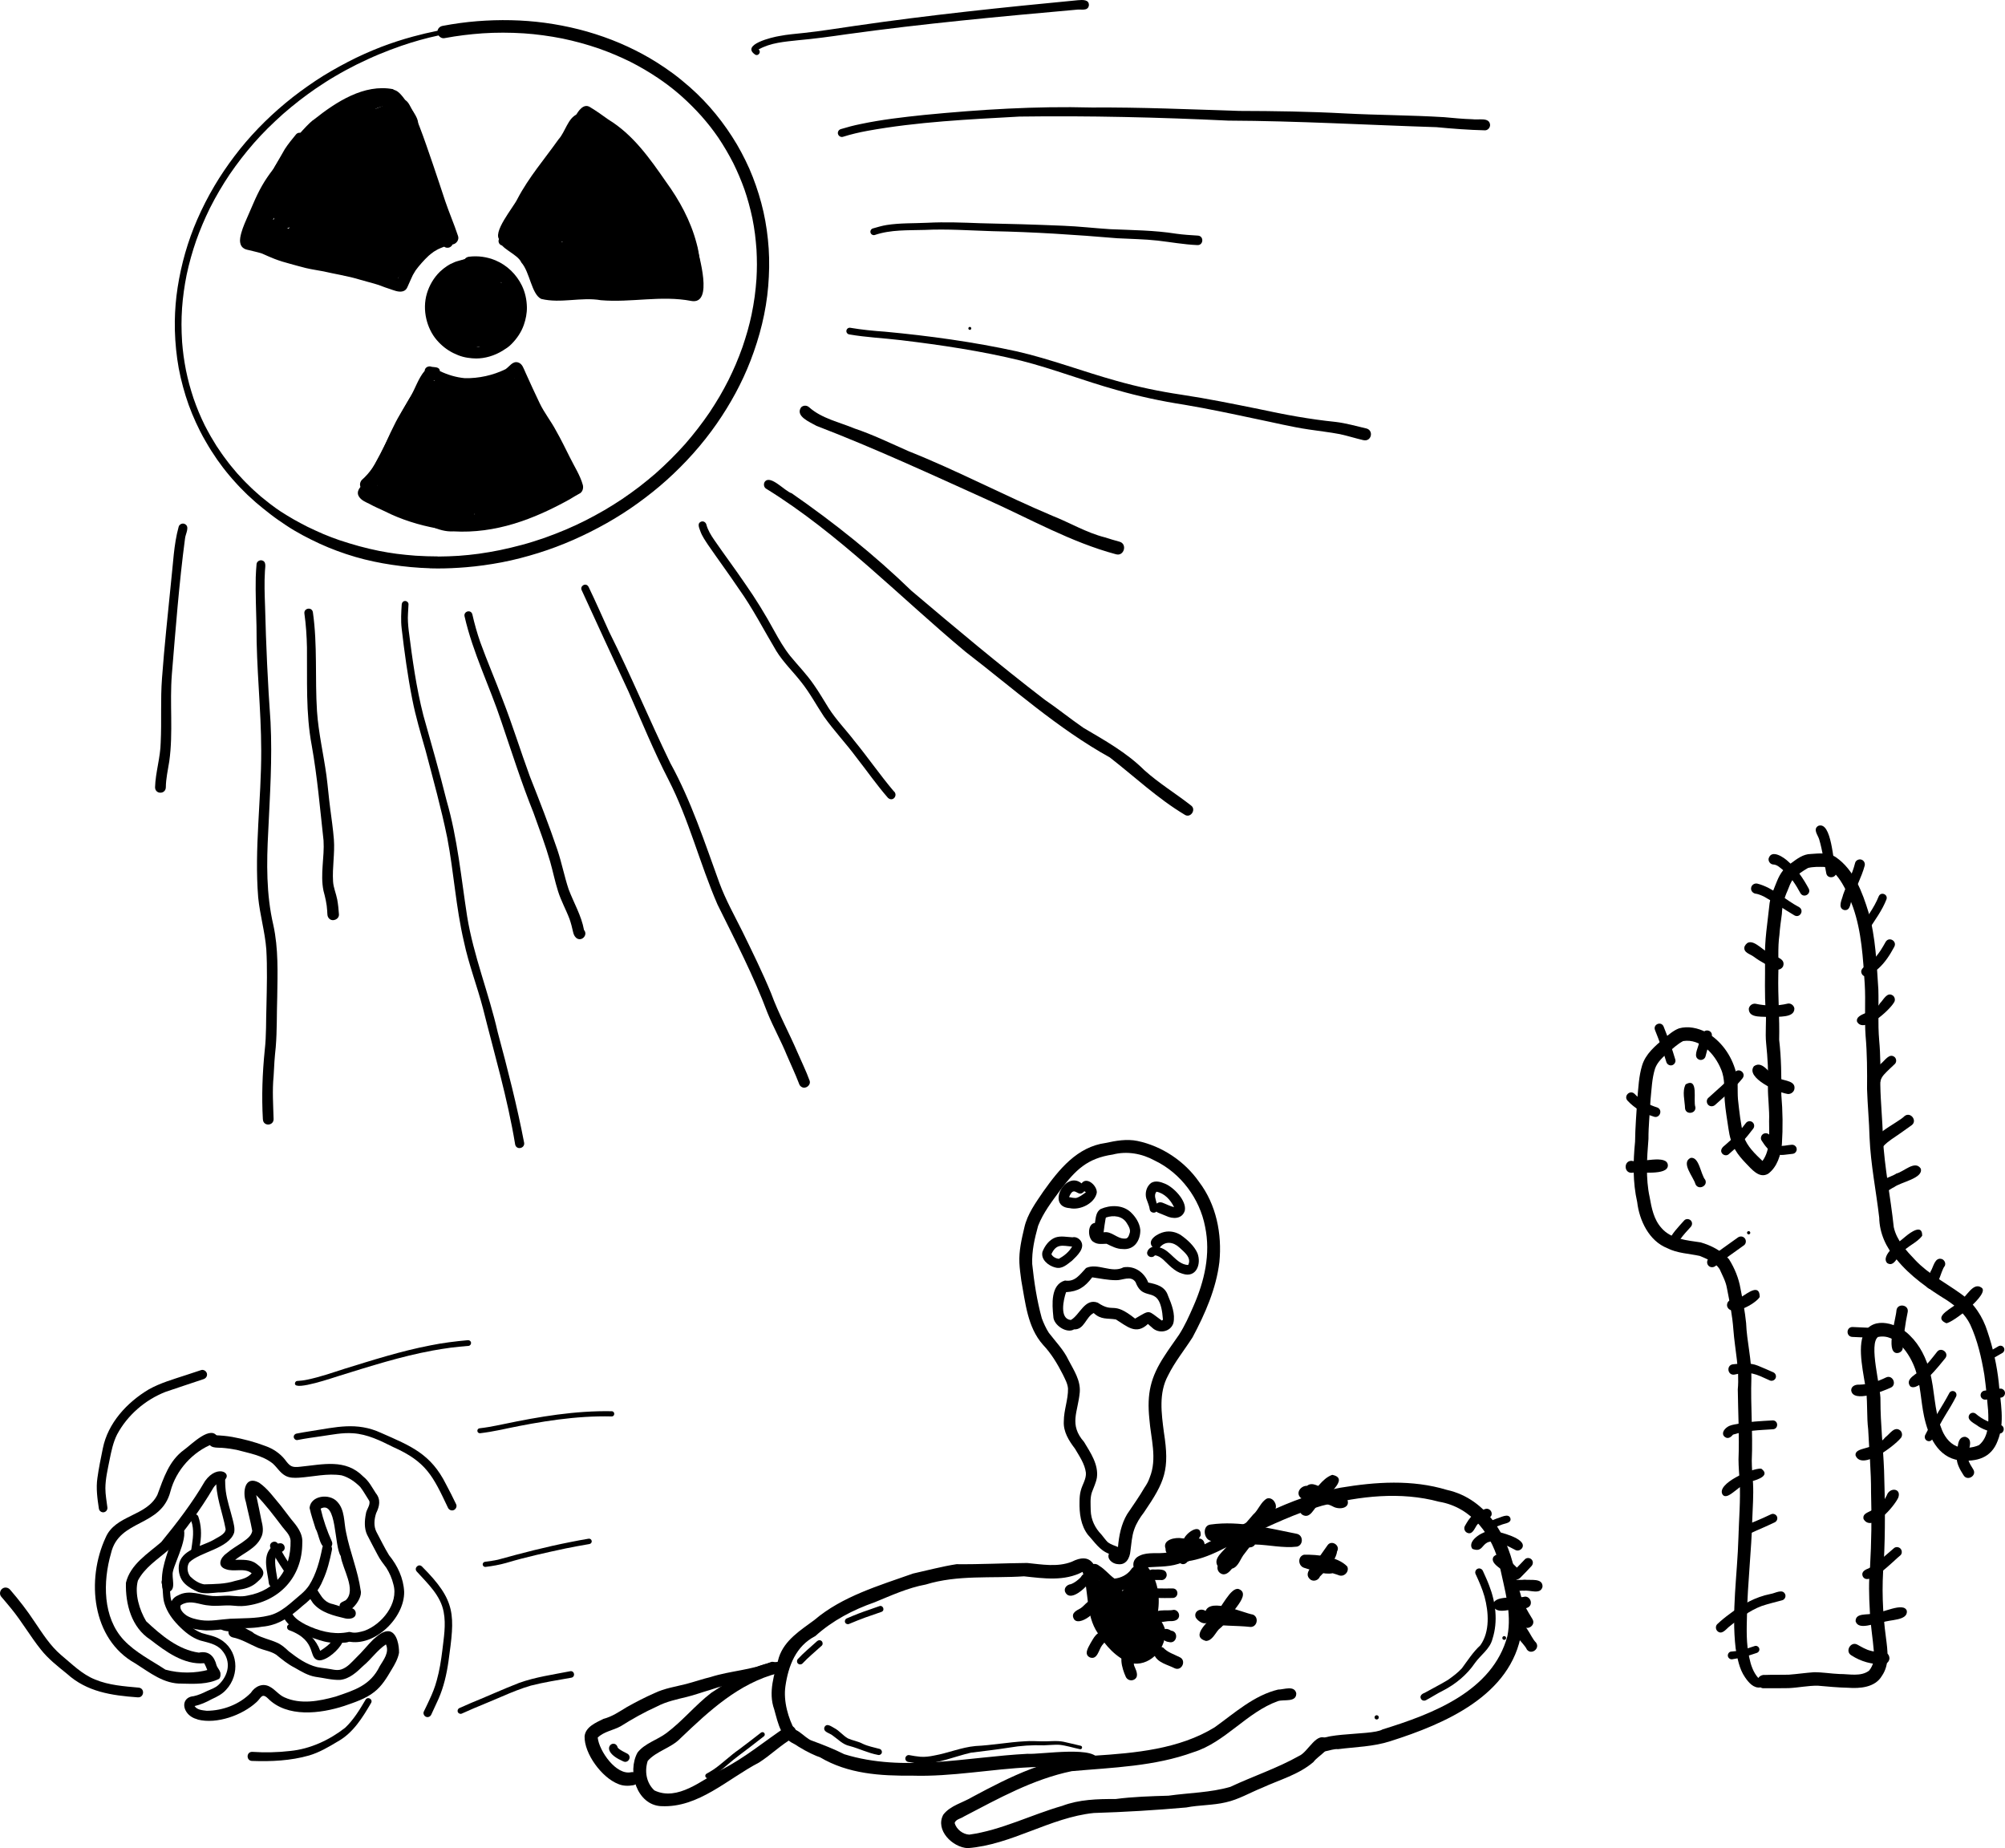 <?xml version="1.0" encoding="UTF-8"?>
<svg id="Vektorebene" xmlns="http://www.w3.org/2000/svg" viewBox="0 0 1006.8 927.94">
  <path d="m215.9,285.32c-6.41-.19-12.78-.79-19.12-1.74-6.12-.91-12.22-2.18-18.16-3.9-3.2-.93-6.35-1.96-9.46-3.13-2.9-1.1-5.8-2.25-8.61-3.56-5.85-2.72-11.59-5.68-16.96-9.27-2.62-1.75-5.24-3.53-7.73-5.47-1.24-.96-2.48-1.92-3.7-2.92-.83-.69-1.66-1.37-2.48-2.05-.46-.38-.93-.75-1.38-1.16-1.35-1.22-2.69-2.45-4.04-3.67-.34-.31-.66-.65-.99-.98-.82-.82-1.63-1.63-2.45-2.45-1.04-1.04-2.01-2.15-3-3.24-.95-1.05-1.89-2.11-2.79-3.21-.96-1.18-1.96-2.33-2.87-3.55-.62-.84-1.23-1.68-1.85-2.52-.45-.6-.91-1.19-1.32-1.81-.98-1.48-1.96-2.96-2.94-4.44-.88-1.33-1.65-2.73-2.47-4.1-1.13-1.9-2.2-3.84-3.17-5.78-2.84-5.64-5.3-11.5-7.17-17.54-1.88-6.09-3.39-12.3-4.25-18.62-.86-6.29-1.29-12.62-1.21-18.97.08-5.62.54-11.27,1.4-16.83,1.82-11.75,5.09-23.27,9.85-34.18,2.55-5.84,5.45-11.5,8.7-16.99,3.02-5.1,6.36-10,9.93-14.73,7.42-9.85,16.1-18.78,25.57-26.66,4.9-4.08,10.04-7.83,15.34-11.37,5.18-3.45,10.61-6.5,16.11-9.39,2.76-1.45,5.59-2.8,8.43-4.07,2.7-1.2,5.41-2.35,8.16-3.41,5.27-2.02,10.63-3.76,16.07-5.24,4.07-1.11,8.2-2.08,12.34-2.92.1-.46.29-.9.59-1.28.52-.67,1.24-1.04,2.05-1.19,5.72-1.08,11.48-1.88,17.28-2.34,11.29-.89,22.67-.7,33.91.8,5.75.77,11.47,1.87,17.11,3.29,2.78.7,5.54,1.49,8.27,2.36,1.42.45,2.83.93,4.24,1.42.02,0,.05.02.07.03.02,0,.05.02.07.02,1.33.47,2.66.96,3.97,1.47,2.65,1.04,5.27,2.15,7.85,3.34,5.06,2.34,10,4.99,14.71,7.96,2.82,1.78,5.57,3.64,8.25,5.63,2.7,2,5.28,4.13,7.81,6.33.1.08.2.16.29.25.14.12.27.24.41.36,9.3,8.21,17.16,17.96,23.48,28.62,1.56,2.63,2.97,5.35,4.33,8.09,1.33,2.68,2.54,5.44,3.62,8.23,2.22,5.71,4.04,11.56,5.39,17.55,1.36,6.07,2.2,12.23,2.62,18.44.42,6.28.27,12.57-.24,18.84-1.05,12.83-4.26,25.46-8.89,37.45-4.31,11.17-10.12,21.75-16.94,31.58-7.25,10.44-15.79,19.93-25.23,28.41-4.59,4.12-9.42,7.94-14.41,11.55-4.98,3.6-10.19,6.93-15.54,9.95-10.92,6.17-22.45,11.32-34.44,15.05-6.06,1.88-12.21,3.51-18.44,4.69-5.93,1.12-11.92,1.97-17.94,2.46-4.67.38-9.36.61-14.04.61-1.34,0-2.67-.02-4.01-.06Zm4.04-5.89c3.48-.02,6.95-.14,10.42-.36,3.35-.25,6.69-.57,10.02-1.03,3.55-.49,7.07-1.11,10.59-1.81,3.77-.79,7.51-1.68,11.23-2.68,3.77-1.01,7.49-2.21,11.18-3.47,3.72-1.33,7.41-2.76,11.04-4.3,3.28-1.39,6.51-2.93,9.7-4.52,3.17-1.62,6.29-3.32,9.37-5.1,3.06-1.77,6.04-3.68,8.99-5.63,2.97-2.02,5.9-4.11,8.75-6.3,2.69-2.08,5.31-4.24,7.89-6.45,5.32-4.7,10.33-9.68,15.04-14.98,4.36-5.02,8.41-10.26,12.16-15.76,1.76-2.66,3.46-5.35,5.08-8.1,1.56-2.65,3-5.37,4.4-8.1,1.29-2.61,2.52-5.25,3.67-7.93,1.22-2.86,2.33-5.76,3.38-8.69.91-2.68,1.76-5.38,2.54-8.1.8-2.78,1.45-5.6,1.98-8.02.62-3.05,1.18-6.11,1.59-9.19.4-2.97.69-5.96.9-8.95.13-2.38.22-4.76.22-7.14,0-2.48-.08-4.96-.21-7.44-.19-2.62-.44-5.24-.76-7.85-.33-2.64-.79-5.26-1.3-7.87-1.07-5.09-2.45-10.08-4.02-14.61-1.6-4.46-3.44-8.8-5.54-13.06-2.28-4.47-4.81-8.78-7.61-12.95-1.27-1.83-2.57-3.63-3.94-5.38-1.47-1.87-3-3.69-4.56-5.47-3.05-3.39-6.26-6.6-9.65-9.65-.13-.11-.26-.23-.39-.34-.34-.26-.65-.57-.96-.84-.42-.36-.84-.71-1.26-1.07-3.07-2.6-6.34-5-9.34-7.03-4.51-3.04-9.2-5.79-14.05-8.25-5.05-2.49-10.22-4.67-15.53-6.56-.08-.02-.16-.05-.23-.08-6-2.06-12.1-3.73-18.29-5.02-6.52-1.29-13.11-2.18-19.32-2.6-7.04-.46-14.11-.46-20.72-.02-6.36.44-12.7,1.21-18.96,2.38-.08.02-.15.03-.23.04-1.19.22-2.35-.39-3-1.35-6.35,1.35-12.59,3.12-18.66,5.2-3.77,1.31-7.5,2.72-11.19,4.25-3.83,1.59-7.58,3.35-11.31,5.17-1.82.93-3.63,1.87-5.43,2.83-1.79.96-3.54,1.98-5.3,3-3.44,1.99-6.75,4.18-9.96,6.34-.03.02-.06.05-.1.07h0c-2.65,1.86-5.28,3.74-7.83,5.72-2.81,2.18-5.54,4.45-8.22,6.77-2.65,2.37-5.23,4.79-7.77,7.29-2.4,2.37-4.69,4.85-6.87,7.3-.03.03-.06.06-.08.1l-.03.03c-4.33,4.96-8.35,10.15-12.06,15.57-3.68,5.46-7,11.13-9.95,16.96-.01.03-.03.06-.04.08l-.03.06c-2.62,5.32-4.93,10.78-6.84,16.16-1.97,5.67-3.59,11.43-4.83,17.29-1.13,5.57-1.9,11.19-2.31,16.82,0,.02,0,.04,0,.06v.09c-.17,2.63-.27,5.27-.27,7.91,0,2.93.12,5.85.3,8.72,0,.03,0,.05,0,.08v.03c.2,2.34.42,4.68.74,7.01.33,2.42.75,4.83,1.21,7.23.49,2.32,1.02,4.63,1.63,6.92.65,2.41,1.39,4.79,2.17,7.17.82,2.34,1.69,4.67,2.64,6.96.93,2.23,1.95,4.41,3,6.58.95,1.86,1.96,3.68,2.98,5.51.42.75.89,1.48,1.34,2.22.57.93,1.13,1.86,1.57,2.6.89,1.31,1.78,2.61,2.66,3.92.73,1.07,1.52,2.09,2.29,3.12.73.97,1.45,1.96,2.23,2.89,1.04,1.24,2.07,2.47,3.1,3.71,1.03,1.12,2.06,2.23,3.09,3.34.87.94,1.79,1.83,2.71,2.73.86.85,1.71,1.71,2.62,2.52,1.17,1.04,2.34,2.09,3.52,3.13.88.71,1.75,1.41,2.63,2.11.69.56,1.38,1.14,2.09,1.66.99.74,1.99,1.48,2.98,2.21.79.58,1.62,1.11,2.44,1.66,2.14,1.36,4.3,2.7,6.5,3.95,2.23,1.27,4.5,2.45,6.78,3.62,2.68,1.29,5.37,2.53,8.1,3.71,2.61,1.12,5.28,2.08,7.96,3.03,3.27,1.09,6.56,2.09,9.88,3.01,3.33.93,6.71,1.69,10.09,2.39,2.91.56,5.83,1.07,8.76,1.45,3.2.41,6.4.72,9.62.96,3.73.22,7.46.37,11.2.36Z"/>
  <path d="m237.2,179.91c-1.59-.15-3.18-.35-4.73-.77-1.68-.45-3.25-1.09-4.81-1.86-3.23-1.6-6-3.82-8.35-6.55-2.59-3.01-4.33-6.75-5.23-10.59-.98-4.19-.95-8.67.29-12.8,1.23-4.11,3.48-7.94,6.56-10.94,1.11-1.07,2.34-2.01,3.62-2.87.48-.32.97-.62,1.48-.89.5-.26,1.02-.47,1.53-.7,1.09-.57,2.29-.86,3.47-1.2.75-.21,1.51-.41,2.27-.59.52-.67,1.28-1.14,2.16-1.25,4.53-.57,9.14.06,13.36,1.83,5.8,2.44,10.48,7,13.24,12.64,1.64,3.36,2.45,7.14,2.52,10.87.05,3.03-.56,6.09-1.56,8.94-1.25,3.59-3.49,6.87-6.17,9.56-.64.64-1.31,1.26-2.06,1.77-.71.48-1.44.95-2.17,1.42-2.13,1.36-4.47,2.4-6.9,3.1-2.13.61-4.4.96-6.65.96-.63,0-1.26-.03-1.88-.09Zm2.76-5.79c.93-.08,1.84-.21,2.76-.38.83-.18,1.64-.4,2.44-.67.86-.31,1.69-.67,2.52-1.07.61-.32,1.2-.66,1.78-1.04.31-.22.61-.44.9-.68,1.01-.91,2-1.86,2.91-2.87.5-.59.98-1.19,1.42-1.83.45-.7.83-1.43,1.21-2.17.4-.83.77-1.67,1.08-2.53.27-.81.49-1.63.67-2.46.14-.75.21-1.5.26-2.17,0-.03,0-.06,0-.09v-.05c.06-.9.06-1.8.01-2.7-.07-.9-.19-1.79-.36-2.68-.16-.73-.36-1.44-.59-2.14-.32-.88-.67-1.75-1.08-2.6-.38-.74-.8-1.45-1.25-2.15-.46-.67-.96-1.31-1.49-1.93-.55-.61-1.12-1.19-1.73-1.73-.61-.52-1.24-1.02-1.9-1.48-.7-.47-1.43-.9-2.18-1.28-.78-.38-1.58-.72-2.4-1.01-.8-.26-1.61-.49-2.44-.66-.81-.15-1.63-.27-2.45-.33-.87-.05-1.73-.05-2.6,0-.36.03-.72.06-1.09.11-.59.07-1.17-.01-1.69-.22-1.42.33-2.81.73-4.21,1.16-.06.02-.12.05-.19.07-.78.53-1.57,1.04-2.36,1.56-.51.35-1.02.72-1.5,1.13-.83.74-1.63,1.51-2.38,2.33-.58.67-1.12,1.36-1.62,2.08-.46.71-.89,1.43-1.28,2.18-.38.78-.72,1.58-1.01,2.4-.26.79-.48,1.59-.66,2.4-.13.7-.22,1.39-.29,2.1-.04,1.01-.04,2.02.02,3.03.08.9.2,1.8.37,2.68.19.85.41,1.68.68,2.51.29.8.62,1.59.99,2.36.38.73.79,1.43,1.23,2.12.49.7,1.01,1.38,1.56,2.03.58.64,1.19,1.25,1.83,1.82.64.54,1.31,1.05,2,1.53.64.41,1.3.79,1.96,1.15.81.39,1.62.77,2.45,1.11.94.3,1.88.54,2.85.75.9.13,1.8.25,2.71.33.71.03,1.41.02,2.11,0Z"/>
  <path d="m347.17,151.11c-15.18-2.92-30.22.93-45.47-.38-9.95-1.7-20.09,1.75-29.92-.64-4.9-2.31-5.71-13.56-10-18.3-1.76-4.29-11.48-7.36-10.59-11.09-4.62-3.47,6.74-16.7,8.67-20.89,5.65-10.78,13.6-19.96,20.6-29.84,3.44-3.74,4.69-10.78,9.48-12.67,2.61-.25,4.48,2.01,6.46,3.36,3.82,3.3,7.98,6.13,12.37,8.63,18.81,12.15,34.39,31.57,40.79,53.16,1.4,5.91,8.92,30.69-2.46,28.66,0,0,.08,0,.08,0Zm-38.05-5.86c12.72-.08,24.94-2.93,37.56-.49.25-24.92-14.32-46.65-31.88-63.08-7.4-6.03-16.28-9.91-23.4-16.33-11.62,18.26-25.81,34.79-35.32,54.38,9.77,4.96,14.74,14.91,18.02,24.89,11.6.99,23.41-.93,35.02.64Z"/>
  <path d="m196.67,145.41c-1.16-.39-2.32-.75-3.46-1.17-1.02-.38-2.02-.78-3.04-1.14-3.1-1.02-6.3-1.73-9.43-2.68-2.97-.91-5.99-1.6-8.93-2.21-1.71-.35-3.43-.68-5.15-1.04-1.4-.29-2.8-.61-4.2-.91-2.95-.57-5.93-.98-8.85-1.67-2.75-.64-5.44-1.49-8.17-2.2-2.6-.67-5.16-1.46-7.66-2.43-1.02-.39-2.02-.83-3.02-1.25-.98-.42-1.94-.9-2.93-1.3-.11-.05-.23-.09-.34-.13-1.25-.42-2.53-.73-3.82-1.04-.89-.21-1.78-.46-2.68-.65-1.16-.23-2.26-.49-3.16-1.34-1.3-1.22-1.47-3.23-1.2-4.89.54-3.26,1.83-6.32,3.14-9.32,1.18-2.72,2.38-5.44,3.55-8.16,1.28-2.97,2.68-5.89,4.29-8.7,3.2-5.57,7.2-10.56,11.68-15.14,2.29-2.34,4.8-4.47,7.44-6.4,2.47-1.81,5.17-3.34,7.86-4.79,2.71-1.46,5.55-2.7,8.36-3.96,2.77-1.24,5.56-2.41,8.41-3.46,5.46-2.01,11-3.81,16.37-6.05,2.36-.99,4.7-2.03,7.09-2.87.02,0,.04-.01.06-.02l.09-.03c.85-.31,1.67-.64,2.59-.68,1.18-.04,2.29.51,3.05,1.4.81.95,1.34,2.11,1.93,3.2.82,1.55,1.54,3.17,2.27,4.77.61,1.35,1.2,2.71,1.74,4.09,2.46,6.36,4.62,12.82,6.85,19.27,2.11,6.12,4.1,12.28,6.15,18.41.96,2.72,1.92,5.44,2.99,8.12,1.24,3.14,2.4,6.29,3.48,9.49.59,1.73-.66,3.65-2.34,4.11-.14.04-.29.07-.43.09-.33.65-.79,1.16-1.47,1.45-.69.29-1.49.29-2.19,0-.19-.08-.37-.19-.54-.31-.08.02-.16.05-.24.08-1.01.36-2,.77-2.97,1.24-.67.35-1.32.73-1.95,1.14-.91.64-1.78,1.33-2.62,2.05-1.25,1.14-2.41,2.38-3.5,3.6-1.07,1.22-2.14,2.47-3.08,3.79-.49.76-.96,1.54-1.39,2.34-.74,1.52-1.38,3.08-2.09,4.62-.21.45-.4.9-.6,1.35-.21.48-.45.92-.82,1.3-.54.55-1.25.86-2.01.98-.27.05-.55.07-.83.07-1.45,0-2.92-.56-4.26-1Zm3.21-5.67c.38-.88.77-1.75,1.16-2.62.59-1.29,1.22-2.56,1.96-3.77.77-1.24,1.68-2.38,2.61-3.5,1.89-2.28,3.89-4.45,6.13-6.38,2.41-2.08,5.16-3.63,8.15-4.71.92-.33,1.88-.64,2.85-.8-1.07-2.99-2.24-5.92-3.37-8.88-1.18-3.1-2.24-6.25-3.3-9.39-1.04-3.1-1.99-6.22-3.05-9.32-1.08-3.16-2.16-6.31-3.24-9.46-.36-1.05-.72-2.09-.94-2.73-1.2-3.42-2.36-6.86-3.67-10.24-1.36-3.51-2.85-6.93-4.5-10.3-.11-.2-.22-.41-.32-.61-1.33.49-2.63,1.07-3.94,1.63-2.42,1.04-4.87,2.04-7.35,2.93-5.75,2.05-11.58,4-17.19,6.43-3.1,1.34-6.18,2.73-9.2,4.23-2.46,1.29-4.85,2.69-7.17,4.21-1.64,1.14-3.19,2.38-4.71,3.68-2.01,1.82-3.9,3.74-5.72,5.75-1.92,2.22-3.72,4.51-5.39,6.92-1.41,2.17-2.7,4.39-3.91,6.68-1.43,2.88-2.67,5.84-3.94,8.8-1.29,3.02-2.7,5.98-3.82,9.07-.21.65-.4,1.3-.57,1.97.38.09.75.18,1.13.27,1.25.3,2.51.58,3.75.94,1.75.52,3.35,1.31,5.02,2.02,1.6.68,3.18,1.33,4.82,1.91,2.29.78,4.62,1.35,6.96,1.99,2.6.71,5.16,1.48,7.8,2.04,1.95.39,3.91.68,5.86,1.04,1.9.35,3.78.81,5.58,1.2.08.02.17.03.25.05.06.01.12.03.28.05,2.49.5,4.98.99,7.46,1.55,2.22.5,4.39,1.11,6.57,1.78,2.32.71,4.66,1.32,6.99,1.99,2.34.68,4.55,1.68,6.77,2.47.72.25,1.44.51,2.16.77.34.12.68.24,1.02.36Z"/>
  <path d="m136.36,91.54c-5.59-2.62,17.5-29.49,21.43-31.63,10.98-8.72,25.02-17.92,39.59-15.14,2.94,2.2,2.41,6.49,4.28,9.45.6,1.34-.1,2.97-1.43,3.53-4.09,1.24-4.77-4.94-6.09-7.51-16.92.35-31.92,11.86-42.3,24.44-4.26,3.12-10.24,20.62-15.49,16.85Z"/>
  <path d="m132.68,101.93c-1.99-.62-1.73-2.61-1-4.15,2.73-8.1,7.08-15.53,11.33-22.9,1.68-2.61,3.67-4.99,5.63-7.39.74-.91,2.08-1.13,3.03-.39.91.7,1.14,2.12.39,3.03-3.68,4.2-6.75,8.84-9.2,13.86-2.56,4.59-5.08,9.22-6.78,14.22-.55,1.65-1.1,4.33-3.41,3.71Z"/>
  <path d="m198.91,58.82c-.38-1.28-.66-2.59-.85-3.91-.02-.11-.03-.21-.04-.32-1.99.32-2.9-1.93-3.93-3.24-3.12-4.81,3.41-6.7,6.66-4.05,2.68,2.64,1.59,6.97,2.84,10.23.77,3.07-3.72,4.34-4.67,1.29Z"/>
  <path d="m200.45,58.03c-2.33-2.94-9.21-10.96-1.73-11.62,3.44,1.03,3.93,5.67,6.5,7.93,2.4,3.06-2.4,6.8-4.77,3.68Z"/>
  <path d="m347.7,142.86c-.64-.49-.98-1.17-1.13-1.95-.84-4.57-.89-9.24-1.74-13.8-1.38-6.32-3.58-12.43-6.45-18.22-3.92-7.61-8.59-13.91-13.44-20.75-3.6-4.97-7.35-9.85-11.58-14.32-5.53-5.54-12.37-9.61-18.75-14.09-.78.71-1.41,1.57-2.14,2.33.35,1.78-1.6,3.24-3.23,2.53-2.62-1.16-1.93-4.66-.25-6.36,1.38-2.48,4.02-6.5,7.27-4.46,3.17,1.91,6.18,4.06,9.19,6.23,12.4,7.54,20.83,19.51,28.95,31.24,6.79,9.33,12.38,19.58,15.34,30.78,1.74,5.89,1.72,12.07,2.75,18.08.48,2.52-2.81,4.41-4.77,2.76Z"/>
  <path d="m227.68,266.8c-7.89.44-14.4-4.53-21.37-7.42-6.77-3.28-14.26-5.37-20.31-9.99-2.6-1.82-7.04-4.76-4.43-8.31,8.34-7.25,11.4-18.01,16.3-27.47,2.38-4.98,5.5-9.54,8.19-14.35,2.51-4.27,3.96-9.26,7.19-13.07.06-1.79,2.03-2.68,3.57-2.01,1.59.27,3.95-.03,4.07,2.14,3.93,1.89,8.15,3.15,12.49,3.56,7.02.15,14.16-1.43,20.46-4.5,1.99-1.31,3.55-4.23,6.3-3.41,2.25.67,2.82,3.2,3.73,5.08,2.29,5.17,4.7,10.29,7.12,15.39,2.29,4.81,5.69,9.01,8.18,13.72,2.51,4.41,4.73,8.96,7,13.5,2.25,4.6,5.18,9.01,6.53,13.97.29,1.45-.07,3-1.28,3.95-1.81,1-3.6,2.03-5.36,3.13-18.18,10.1-37.26,17.3-58.38,16.09Zm5.35-6.62c18.93.25,36.93-7.73,53-16.99-4.57-9.57-9.34-19.01-14.68-28.15-5.45-7.83-9.12-16.66-13.04-25.31-4.12,2.91-9.19,4.34-14.1,5.22-8.9,2.26-18.44.8-26.28-3.98-1.91,2.78-3.13,5.94-4.65,8.94-2.86,5.67-6.58,10.86-9.37,16.56-4.69,9.04-7.78,19.32-15,26.76,6.14,4.91,13.93,6.88,20.85,10.42,4.77,1.87,9.09,4.9,14.06,6.21,3.05.44,6.16.29,9.23.34Z"/>
  <path d="m226.29,264.11c-15.18-2.72-29.79-6.72-43.59-13.68-4.74-2.86.03-8.32,2.06-11.46,8.8-14.38,14.75-30.33,24.33-44.32,1.4-2.32,2.57-4.81,4.16-7,2.1-2.75,6.42.53,4.26,3.28-3.62,6.14-7,12.44-10.86,18.45-6.69,11.94-11.61,24.77-18.99,36.32,8.73,3.97,17.53,7.54,27.03,9.27,4.05,1.72,16.71.7,15.62,6.85-.48,1.79-2.33,2.69-4.02,2.28Z"/>
  <path d="m219.6,265.34c-9.03-1.63-18.24-4.48-26.39-8.63-2.84-1.36-5.08-2.24-7.67-3.69-1.9-.93-4.1-1.79-5.27-3.66-1.66-2.53.58-5.29,2.73-6.4,1.32-1.08,2.32-2.54,4.06-3.02,2.73-1.08,4.42,2.91,1.74,4.12-1.38.44-1.76,2.09-2.92,2.89,9.35,4.45,18.5,9.16,28.62,11.43,4.14.77,9.06,2.93,12.91.32,5.71-2.61,8.97,9.06-7.81,6.64Z"/>
  <path d="m203.43,253.15c-.96.68-2.38.67-3.27-.24-.95-.96-1.59-2.25-2.2-3.46-.05.05-.1.09-.15.13-.59.45-1.3.58-1.98.44-.63,1.62-3.06,1.75-3.89.23-.94-1.7-2.04-3.49-2.11-5.49-.22-.85-.39-1.71-.58-2.56-.57-2.06,2.01-3.66,3.59-2.21.19-.44.47-.84.86-1.14-2.66-5.07.84-9.83,6.06-6.19,4.18,3.26,7.09,7.86,10.18,12.1.49.67.9,1.37,1.16,2.17.59,1.72-1.01,3.62-2.76,3.51.39,2.74-2.78,4.26-4.9,2.69Z"/>
  <path d="m225.3,265.35c-1.43-.16-2.88-.44-4.19-1.05-.93-.43-1.82-.94-2.73-1.43-4.86.79-14.38.52-13.79-6.38-1.91-2.33-.47-5.68,1.56-7.42-.18-.06-.35-.13-.52-.23-.18-.1-.34-.23-.49-.37-1.72.74-3.92-.35-4.42-2.14-.56.06-1.14-.03-1.66-.24-.84,1.17-1.75,2.43-3.1,3.05-2.7,1.19-5.29-1.53-4.73-4.23-1.74-.12-2.57-2.04-1.95-3.55-.16-2.71.76-5.4,1.65-7.93,2.38-6.26,5.33-12.3,8.1-18.4,2.03-4.18,4.52-8.12,7.37-11.76.96-1.59,1.58-3.64,3.15-4.73,1.6-2.74,3.07-8.04,7.14-7.03.98-.55,2.19-.54,3.17-.01,1.55-1.1,3.89-1.03,5.1.52,2.42-2.09,6.47-1.21,6.38,2.37.25.08.49.2.71.34,2.01-2.23,5.76-5.26,8.11-1.78.78-.05,1.6.23,2.2.69.08.06.16.13.23.2,1.19-.44,2.48-.45,3.75-.35.66-.28,1.33-.52,2.05-.55,1.3-1.08,2.86-1.83,4.48-2.28,1.92-3,5.92-1.33,7.86.79,2.53,2.48,3.59,5.98,5.21,9.04,1.66,3.27,3.59,6.41,5.36,9.63.72,1.44,1.81,2.87,1.86,4.52.36.42.72.84,1.08,1.26,3.52-.08,5.57,5.86,7.03,8.52,1.95,4.65,4.21,9.21,5.35,14.15,3.06,1.22,2.41,5.25.2,7.01-4.96,4.44-12.15,4.3-17.74,7.64-3.02,1.72-6.05,3.36-9.28,4.65-2.11,1.13-4.23,2.3-6.53,3-9,2.99-18.46,5.29-28,4.48Zm12.7-7.1c.14-.02.28-.05.42-.08h.06c-.03-.06-.06-.11-.09-.16-.13.08-.26.16-.4.24Z"/>
  <path d="m246.45,175.62c-.77-.27-1.46-.71-1.96-1.36-.05-.06-.1-.13-.14-.19-.58.19-1.18.29-1.8.29-.72,0-1.42-.15-2.05-.43-2,.72-4.1,1.46-6.18.55-2.94,2.19-9.01,1.2-8.07-3.44-2.61-.22-5-2.01-6.4-4.14-.93-.51-1.56-1.38-1.94-2.38-1.02-3.18-1.55-6.64-1.02-9.96-1.34-2.06,0-4.67.48-6.82.86-2.91,2.37-5.81,4.93-7.57,7.21-15.84,29.66-13.56,36.66,1.25,3.94,9.48,2.23,24.15-5.32,31.46-1.88,1.81-4.47,3.65-7.2,2.75Zm5.15-33.63c.09,0,.19,0,.28,0-.1-.13-.2-.26-.3-.39,0,.13.01.26.02.39Z"/>
  <path d="m310.04,149.33c-2.23-.3-4.45-.51-6.69-.53-1.59-.06-3.41-.43-4.33-1.86-3.73-.45-10.75,3.6-12.75-1.44-1.95-.08-3.93.54-5.84.31-2.05,2.26-6.46,1.26-7.33-1.65-2.12-.83-3.39-3.27-2.98-5.49-.71-1.32-1.11-2.98-.65-4.45-.1-.12-.21-.25-.31-.37-.44-.53-.79-1.16-1.07-1.8-.32-.15-.62-.33-.9-.54-1.26-.93-2.03-2.28-2.53-3.75-.88-.54-1.68-1.23-2.31-2.03-.11-.15-.23-.3-.34-.45-.09-.02-.18-.05-.27-.09-1.06,2.53-4.77,1.95-5.33-.68-.89-3.11-1.06-6.61.28-9.6.05-1.22.53-2.53,1.79-2.88.25-3.25-.17-8.11,3.74-9.25,7.09-10.19,14.3-20.48,20.88-31.09,1.64-2.68,3.27-5.36,4.97-8,.63-.97,1.23-2.12,2.13-2.87,1.25-1.04,3.34-.69,4.21.66.64-1.74,3.02-2.44,4.55-1.47,1.96,1.25,3.86,2.62,5.77,3.95,3.33,2.29,17.4,13.74,13.21,17.86.22.44.44.88.65,1.33.35.73.7,1.46,1.03,2.19,3.02.49,4.06,3.84,5.15,6.29,2.02.28,3.14,2.2,3.95,3.88,1.85-.34,3.67,1.13,3.8,3.01,4.59,1.45,5.64,8.44,7.17,12.45,2.2,4.51,2.69,9.7,5.01,14.15,3.09.29,3.64,3.84,4.27,6.29.52,2.49,1.22,4.97,1.41,7.51,2.13.97,2.9,3.93,1.64,5.86-1.51,2.38-4.68,2.41-6.98,1.22-1.35,2.43-4.41,1.89-6.7,1.62-2.45-.31-5.31-.39-7.32-1.95-4.3.71-8.66,1.67-13.06,1.46-1.76,2.55-5.17,2.57-7.93,2.2Zm-27.8-27.64s.02-.03.03-.04c.07-.11.13-.23.2-.34-.12-.02-.24-.05-.36-.08.05.15.09.31.13.47Z"/>
  <path d="m270.21,146.06c-1.34-3.45-2.78-6.87-4.19-10.3-1.02-3.09-2.95-5.75-5.23-8.05-2.62-2.17-4.8-4.62-8.53-4.45,0,0,0,0,0,0-1.57-.16-2.4-2.01-1.64-3.35.54-1.07,1.98-1.43,3.08-1.45,1.56.04,3.09.39,4.62.66.9.23,1.62.77,2.38,1.29,1.86,1.41,3.87,2.64,5.44,4.4,2.57,2.71,4.42,5.9,5.66,9.41,1.16,3,2.61,5.91,3.6,8.97,1.65,3.4-3.21,6.11-5.21,2.86Z"/>
  <path d="m195.56,140.42c-.52-.41-.91-.98-1.09-1.62-.01-.05-.03-.1-.04-.15-.6.12-1.2.13-1.79.04-4.13,3.71-10.71,1.38-13.14-3.17-.02,0-.04,0-.07,0-.7.04-1.43-.17-2.09-.44-2.69,5.05-8.07,3.71-8.46-1.89-.9.56-2.07.65-3.04.24-1.08-.46-1.88-1.52-2.01-2.68-.19,0-.37-.02-.56-.06-.05,2-2.14,3.46-4.09,3.2-2.14-.37-4.03-1.51-5.96-2.46-3.95.83-16.79-2.42-15.82-7.75-1.97,1.65-5.33,1.4-6.54-1.03-2.16,1.8-5.72-.33-5.23-3.08.29-1.4,1.05-2.65,1.67-3.93-.82-1.91.68-3.81,1.2-5.62,1.38-3.81,2.67-7.65,4.02-11.47.93-2.64,1.82-5.31,2.92-7.88.83-2.09,3.78-2.68,5.34-1.04,0,0,0,0,0,0,2.7-4.58,5.4-9.3,8.75-13.37-3.32-4.1,2.2-8.16,4.97-10.76,3.1-2.71,6.41-5.17,9.86-7.42,3.39-2.08,6.88-4.21,10.85-4.97,1.1-.82,2.46-1.67,3.89-1.26,4.87-2.81,10.23-5.28,15.9-5.69,4.07-3.98,8.38,4.25,10.57,7.01,2.11,3.15,8.05,10.61,1.16,11.84,1.17,2.16,2.41,4.29,3.59,6.1,1.04,1.38.88,3.45-.49,4.57.45,2.71,1,5.41,1.66,8.08.79.4,1.41,1.11,1.66,2.01.73,2.54,1.03,5.18,2.05,7.61,3.3,1.08,4.4,4.85,5.8,7.68,1.76,4.13,3.53,8.26,5.58,12.26.87,1.47,2.12,2.88,1.93,4.7-.23,2.69-3.95,3.75-5.67,1.75-.66,1.33-2.16,1.88-3.51,2.26-1.34.48-2.66,1.02-3.94,1.64-5.46,2.63-9.6,7.19-12.94,12.15-1.72,2.36-3.18,6.99-6.89,4.6Zm-50.65-25.65c.19-.19.38-.38.56-.57,0-.02-.01-.03-.02-.05-.07.02-.15.04-.22.07-.36.14-.72.29-1.07.45.25.03.5.07.75.11Zm-7.52-4.45c.08-.29.18-.57.28-.86-.09.02-.18.03-.27.04-.08.25-.17.5-.26.74.08.02.17.05.25.08Zm52.4-54.65c.62-.53,1.38-.97,2.2-1.01.45-.73,1.2-1.24,2.03-1.46.2-.08.42-.15.64-.18,0-.05-.01-.09-.02-.14-2.08.31-4.12.93-6.07,1.72.48.27.9.64,1.22,1.08Z"/>
  <path d="m402.48,545.73c-.72-.41-1.11-1.1-1.34-1.87-1.81-4.73-4.01-9.32-6-13.99-2.93-7.21-6.76-14.01-9.7-21.21-7.04-18.78-16.31-36.58-25.16-54.53-8.91-20.53-14.34-42.65-24.59-62.61.03.05.06.11.09.16-7.47-14.45-13.59-29.54-20.16-44.41-7.95-16.98-15.76-34.01-23.58-51.05-.89-2.04,2.25-4.01,3.54-1.5,3.6,7.45,6.89,15.04,10.33,22.56,10.83,21.65,20.11,44.01,30.66,65.79,10.52,19.08,17.25,39.85,24.68,60.26,3.17,8.58,7.53,16.29,11.56,24.39,5,10.23,10.06,20.5,14.41,31.04,3.73,10.23,8.95,19.64,13.21,29.57,2.05,4.79,4.39,9.45,6.15,14.36.66,2.23-2.11,4.32-4.09,3.04Z"/>
  <path d="m445.94,400.66c-5.68-6.49-10.6-13.61-15.93-20.39-5.19-7.01-11.22-13.37-16.27-20.48-3.84-5.77-7.09-11.93-11.44-17.36-4.09-5.24-8.96-9.88-12.47-15.56-6.22-10.4-11.85-21.47-18.9-31.31-5-7.42-10.32-14.63-15.4-22-1.44-2.21-2.99-4.38-3.87-6.88-.56-1.66-1.81-4.02.57-4.82,1.07-.29,2.08.36,2.42,1.37.77,2.93,2.35,5.49,4.05,7.95,5.08,7.38,10.46,14.54,15.49,21.95,5.32,7.59,10.17,15.49,14.59,23.63,2.44,4.4,4.92,8.72,8.01,12.59,3.98,4.87,8.32,9.23,11.85,14.41,2.67,3.77,4.97,7.79,7.42,11.7,3.77,5.93,8.71,10.97,12.97,16.53,6.75,8.23,12.79,17.03,19.66,25.16,2.48,1.94-.23,5.69-2.74,3.5Z"/>
  <path d="m594.95,409.1c-13.64-8.16-25.13-19.06-37.62-28.77-26.27-14.57-48.66-34.75-72.38-52.97-33.25-27.66-63.39-59.25-100.36-82.07-1.13-.79-1.27-2.49-.46-3.54,2.94-3.37,9.96,4.89,13.43,5.93,21.23,14.71,41.57,30.96,60.14,48.96,22.05,18.66,43.98,37.09,66.84,54.64,6.62,4.51,12.93,9.63,19.52,14.17,10.73,6.32,21.62,12.38,30.54,21.23,7.32,6.59,15.75,11.7,23.49,17.76,2.71,1.99-.19,6.49-3.15,4.67Z"/>
  <path d="m560.4,278.3c-22.64-6.06-43.38-17.88-64.63-27.39-28.4-12.83-56.66-25.91-85.8-37.1-3.15-1.81-10.81-4.81-7.7-9.29,1.13-1.13,2.94-1.08,4.07,0,6.29,5.6,15.05,7.4,22.68,10.59,9.38,3.14,18.25,7.5,27.29,11.46,24.28,9.65,48.11,22.3,72.28,32.47,8.81,3.49,17,8.43,26.24,10.77,2.43.75,4.85,1.54,7.31,2.17,4.06,1.08,2.36,7.47-1.74,6.32Z"/>
  <path d="m486.25,164.88c0-.4.34-.74.74-.74s.74.34.74.74-.34.74-.74.74-.74-.34-.74-.74Z"/>
  <path d="m684.62,221c-3.96-.91-7.83-2.16-11.81-3.02-5.16-1-10.4-1.53-15.58-2.34-8.83-1.3-17.5-3.47-26.24-5.24-12.23-2.59-23.95-5.11-36.18-7.17-11.54-1.78-22.97-4.22-34.19-7.45-16.08-4.45-31.66-10.57-47.84-14.68-19.87-4.86-40.13-7.87-60.43-10.31-8.63-1.03-17.32-1.39-25.89-2.88-.91-.14-1.57-.98-1.44-1.9.12-.9.99-1.58,1.9-1.44,5.8.99,11.65,1.56,17.51,1.97,22.25,2.09,44.44,5.13,66.29,9.91,16.86,3.88,33.05,10.08,49.7,14.71,11.03,3.13,21.68,5.35,32.87,7.02,13.09,1.97,26.1,4.63,39.06,7.25,12.64,2.74,25.34,5.09,38.21,6.4,5.32.62,10.47,2.13,15.68,3.33,3.7,1.09,2.37,6.76-1.61,5.83Z"/>
  <path d="m601.05,123.05c-6.63-.3-13.15-1.48-19.73-2.25-6.75-.76-13.54-.8-20.32-1.18-20.88-1.76-41.78-3.14-62.74-3.55-11.31-.35-22.62-1.18-33.94-.63-8.42.26-17.01-.2-25.09,2.56-.9.25-1.86-.3-2.11-1.2-.25-.9.3-1.86,1.2-2.11,2.29-.64,4.59-1.36,6.94-1.72,6.76-1.06,13.63-.79,20.44-1.12,8.87-.46,17.75-.1,26.62.23,13.88.27,27.75.68,41.62,1.27,7.84.3,15.67,1.23,23.49,1.72,11.07.49,22.18.52,33.15,2.27,3.69.52,7.41.74,11.13.97,3.02.41,2.53,5.12-.65,4.73Z"/>
  <path d="m420.79,67.29c-.29-1.07.36-2.14,1.4-2.46,3.29-1,6.59-1.88,9.97-2.55,10.53-2.23,21.23-3.45,31.93-4.57,27.95-2.72,56.01-4.48,84.1-3.73,24.7-.17,49.39.93,74.07,1.71,17.62.04,35.26.3,52.86,1.25,16.66.88,33.36.87,50.02,1.89,4.75.43,9.49.91,14.26,1.04,3.05.49,8.55-1.19,8.84,2.88,0,1.4-1.21,2.76-2.67,2.68-8.1-.19-16.18-.81-24.24-1.58-34.85-1.1-69.66-3.14-104.53-3.29-34.93-1.67-69.93-2.51-104.9-2.03-25.46,1.42-51.08,2.59-76.21,7.14-4.2.77-8.34,1.73-12.42,3.02-1.02.32-2.18-.36-2.46-1.39Z"/>
  <path d="m379.19,27.41c-7.35-5,8.74-8.79,12.15-9.32,4.05-.8,8.19-1.09,12.28-1.55,8.64-.9,17.2-2.36,25.8-3.57C466.57,7.55,503.94,3.66,541.31.1c2.18-.17,5.72-.47,5.46,2.68-.56,3.01-4.08,1.71-6.23,2.09-38.49,3.43-76.98,7-115.27,12.3-8.11,1.18-16.23,2.29-24.4,3.02-6.76.74-13.94,1.22-19.96,4.65,1.52,1.16-.08,3.55-1.73,2.57Z"/>
  <path d="m289.17,470.74c-.79-.77-1.16-1.75-1.4-2.8-.47-2.16-1.02-4.31-1.74-6.4-1.78-4.76-4.29-9.19-5.81-14.05-1.55-4.87-2.54-9.89-3.94-14.8-2.4-8.37-5.46-16.45-8.39-24.61-6.03-15-10.94-30.5-16.13-45.74-5.86-17.73-14.33-34.6-18.48-52.87-.62-2.48,3.1-3.67,3.89-1.07,1.08,4.74,2.38,9.43,3.99,14.02,3.51,9.71,7.63,19.17,11.23,28.85,4.97,12.71,8.98,25.76,13.68,38.57,4.84,12.22,9.63,24.48,13.84,36.93,2.17,6.47,3.46,13.19,5.6,19.67,2.57,6.85,6.42,13.2,7.74,20.48,2.25,2.65-1.5,6.31-4.1,3.82Z"/>
  <path d="m258.66,574.47c-3.81-23.12-10.44-45.37-16.1-68.04-2.95-11.33-7.22-22.27-9.63-33.75-4.01-17.13-5.04-34.75-8.34-52.01-3.02-14.79-7.06-29.3-10.9-43.89-2.41-8.48-4.96-16.93-6.65-25.59-2.34-11.8-3.96-23.74-5.35-35.68-.47-4.02-.22-8.04.04-12.06.05-.92.73-1.7,1.7-1.7.89,0,1.75.77,1.7,1.7-.09,1.54-.21,3.07-.26,4.6-.2,2.87.05,5.74.37,8.6,1.82,14.28,3.79,28.67,7.37,42.61,4.01,14.25,8.1,28.48,11.68,42.85,5.46,18.91,7.27,38.56,10.27,57.94,3.23,19.89,10.92,38.62,15.37,58.23,4.95,18.4,9.7,36.91,13.28,55.57.35,2.83-4.02,3.77-4.56.63Z"/>
  <path d="m165.25,461.16c-1.05-1.01-.83-2.51-.95-3.83-.18-3.46-.98-6.79-1.87-10.11-1.7-8.35.57-16.84.04-25.19-1.77-15.93-3.11-31.94-5.93-47.73-3.07-16.24-2.21-32.79-2.4-49.22-.12-5.71-.49-11.41-1.29-17.07-.33-2.72,3.8-3.44,4.27-.58,2.36,16.45,1.01,33.13,2.06,49.66.74,10.9,3.28,21.57,4.76,32.38.71,5.38,1.13,10.78,1.84,16.16.67,5.28,1.47,10.54,1.88,15.84.54,7.05-.86,14.08-.41,21.14.19,3.12,1.52,6,2.09,9.04.45,2.47.7,4.96.86,7.47.14,2.48-3.28,3.88-4.95,2.05Z"/>
  <path d="m132,561.98c-.66-11.59-.23-23.19.94-34.75.86-7.4.58-14.87.86-22.3.19-9.28.47-19.19-.08-28.34-.68-8.76-3.21-17.24-4.07-25.98-2-24.55,1.61-49.12,1.52-73.7-.02-20.84-2.47-41.6-2.37-62.45-.18-8.2-.56-16.39-.38-24.59.04-2.21.25-4.43.41-6.63.09-1.21,1.36-2.07,2.51-1.91,2.64.49,1.77,3.43,1.7,5.34-.37,5.9-.15,11.82.06,17.72.48,19.41,1.36,38.85,2.75,58.15.93,18.32-.31,36.66-1.16,54.96-.84,15.67-1.04,31.51,2.55,46.89,2.62,11.9,2.15,24.12,1.97,36.21-.29,8.4-.05,16.83-.75,25.21-.53,4.84-.87,9.69-1.07,14.55-.72,7.22-.19,14.4,0,21.61-.08,3.41-5.25,3.65-5.38,0Z"/>
  <path d="m77.86,395.34c.21-7.52,2.71-15.06,2.83-22.53.52-10.76-.16-21.54.66-32.29,1.18-16.1,2.94-32.16,4.53-48.23,1.08-9.27,1.33-18.72,3.82-27.76.3-1.19,1.6-1.89,2.77-1.57,3.2,1.19.65,5.01.45,7.35-3.01,22.64-4.73,45.47-6.62,68.23-1.16,14.55.73,29.21-1.3,43.7-.67,4.36-1.7,8.67-1.73,13.1-.11,3.52-5.31,3.6-5.41,0Z"/>
  <path d="m91.48,845.33c-9.27.25-16.16-5.51-23.56-10.16-21.91-12.19-24.64-42.08-14.9-63.12,4.86-11.51,20.54-10.57,26-21.49,3.12-8.35,5.83-17.14,13.43-22.63,3.71-2.65,13.77-13.06,16.94-6.13.2,1.47-.86,2.86-2.32,3.07-10.33,4.03-18.63,13.21-21.47,23.91-4.65,18.23-25.84,13.76-29.86,31.14-4.09,14.22-4.22,32.17,6.45,43.57,5.87,6.24,13.82,10.18,20.89,14.83,7.17,1.96,14.88,1.9,21.86-.01,2.73-3.32,7.5,1.52,5.15,4.57-5.33,2.84-12.51,2.64-18.61,2.46Z"/>
  <path d="m106.26,841.72c-2.05-1.71-2.41-4.45-3.73-6.63-10.26.9-19.35-5.9-27.07-11.86-9.43-6.11-12.54-17.84-12.22-28.55,2.21-9.23,10.97-14.58,17.72-20.41,7.91-9.66,15.67-19.78,21.98-30.63,6.49-9.11,14.88-3.44,8.84.22-1.99.25-3.59,1.53-4.65,3.18-6.48,11.08-14.37,21.57-22.65,31.29-5.45,4.73-11.8,8.71-15.24,15.29-1.75,6.53.77,14.72,4.16,20.4,7.41,6.94,16.12,14.34,26.47,15.76,5.04-1.08,7.73,1.83,8.86,6.34.62,1.9,3.13,3.59,1.13,5.58-1.01,1.01-2.59.95-3.61,0Z"/>
  <path d="m103.49,818.62c-4.47-.27-9.16-1.04-12.93-3.61-4.97-3.12-7.71-11.35-.94-14.09,5.51-2.92,11.4.02,17.1.43,2.81.19,5.61-.25,8.42-.18,3.06.17,6.13.67,9.17-.05,14.33-2.56,21.87-13.22,21.6-27.48-.13-3.12-2.91-5.27-4.6-7.67-4.02-5.26-8-10.59-12.67-15.3.91,4.46,1.81,8.27,2.61,12.59.72,2.88,1.29,5.97-.16,8.73-2.51,5.42-8.57,7.67-13,11.19,3.63.01,7.6-.37,10.66,1.97,4.36,3.13,4.76,5.58.46,9.13-2.42,2.3-5.56,3.43-8.82,3.83-3.66.76-7.09,1.5-10.8,1.46-3.3.24-6.79.88-10.01-.19-2.42-1.07-4.81-2.37-6.74-4.21-2.47-2.36-3.37-5.8-3.04-9.13.89-7.95,11.4-9.53,17.29-12.8,1.96-1.29,6.14-2.81,6.22-5.45-1.55-8.58-5.17-16.8-4.71-25.69-.01-1.21,1.02-2.22,2.21-2.22s2.21,1.01,2.22,2.22c.02,2.21.08,4.42.35,6.62.65,4.86,2.31,9.52,3.48,14.27.5,2.11,1.15,4.3.73,6.48-2.61,8.1-17.15,9.69-22.52,14.97-1.41,2.11-1.07,5.17.48,7.11,1.85,1.84,4.34,3.49,6.93,3.94,5.2-.14,10.55-.11,15.55-1.72,3.04-.72,6.19-1.36,8.35-3.83-3.54-2.93-8.82-.51-12.95-2.05-4.7-1.51-2.7-5.92.4-8.03,2.35-2.01,5.05-3.57,7.61-5.28,2.08-1.56,4.73-3.11,5.23-5.88-.86-4.87-2.2-9.73-3.21-14.59-1.73-5.04-.53-13.56,6.61-9.68,4.38,2.97,7.49,7.54,10.9,11.52,1.71,2.22,3.4,4.46,5.12,6.68,2.91,3.46,6.06,7.23,5.7,12.03,0,17.27-11.61,29.64-28.62,31.62-2.51.31-4.98,0-7.49-.19-3.63-.13-7.25.5-10.87,0-3.69-.21-7.29-2.07-11.01-1.37-1.11.3-2.39.61-3.18,1.47-.39,1.98,1.38,3.73,2.85,4.81,2.22,1.45,4.85,2.05,7.44,2.47,4.9.72,9.83-.41,14.72-.71,6.34-.3,12.72-.06,18.95-1.52,6.72-1.37,11.62-6.73,16.74-10.91,1.47-1.27,2.79-2.69,3.88-4.3,3.64-5.77,5.36-12.43,6.68-19.05.3-1.32,1.79-2.07,3.05-1.73,1.34.37,2.02,1.73,1.73,3.04-1.06,5.2-2.29,10.37-4.54,15.2-2.04,5.15-5.71,9.34-10.05,12.69-6.15,5.46-12.05,9.88-20.53,10.59-5.23.97-10.56.58-15.84.92-4.06.34-8.11.99-12.18.94Z"/>
  <path d="m142.62,788.81c-2.51-3.78-5.1-7.61-6.85-11.82-1.01-2.58,2.76-4.18,3.9-1.65,1.72,4.03,4.22,7.67,6.6,11.33,1.36,2.4-2.15,4.5-3.65,2.14Z"/>
  <path d="m135.02,795.02c-.65-5.91-3.5-13.34,1.29-18.2,1.67-1.32,5.16-3.35,6.48-.63.76,2.16-.96,3.02-2.72,3.57-1.43.61-1.75,2.3-1.91,3.7-.07,3.69.87,7.31,1.35,10.95.2,1.22-.74,2.39-1.94,2.55-1.22.17-2.36-.72-2.55-1.94Z"/>
  <path d="m168.29,824.8c-3.81.17-7.48-1.13-11.05-2.34-4.4-1.6-8.73-3.63-12.19-6.84-1.58-1.61-4.43-4.87-1.73-6.7,2-1.01,3.12.46,3.91,2.11,1.6,2.12,3.99,3.47,6.3,4.71,6.34,3.06,13.3,5.05,20.37,3.89,1.33-.2,2.6.8,2.78,2.11.15,4.16-5.7,2.77-8.39,3.06Z"/>
  <path d="m173.39,812.6c-5.8-1.38-12.28-2.9-16.23-7.7-1.43-2.13-4.51-6.19-1.12-7.92,4.36-1.44,3.81,7.13,11.31,8.48,2.63.78,5.29,1.87,8.05,1.93,1.51-.24,3.02.69,3.23,2.26.34,2.96-3.02,3.45-5.24,2.94Z"/>
  <path d="m174.81,824.14c-3.05-.95-1.78-5.42,1.28-4.66,2.29.68,4.71-.07,6.94-.69,8.69-3.19,17.25-13.66,14.51-23.28-.69-2.93-1.93-5.76-3.53-8.3-1.57-2.11-3.21-4.19-4.4-6.54-1.76-3.39-3.6-6.74-5.31-10.16-1.47-3.24-1.25-6.98-.58-10.39.2-2.19,2.42-4.42,1.7-6.54-1.5-2.3-2.81-4.74-4.48-6.92-2.59-2.64-5.81-4.92-9.4-5.9-7.17-1.15-14.29.71-21.43,1.18-2.35.14-4.77.17-6.88-1.03-2.61-1.45-4.08-4.13-6.26-6.08-5.14-4.13-12.04-5.21-18.25-6.89-2.51-.48-4.95-.83-7.22-.99-2.59-.19-6.6.4-6.71-3.25,0-1.63,1.41-3.16,3.09-3.09,2.93.12,5.85.35,8.74.86,5.68,1.05,11.31,2.51,16.71,4.58,3.7,1.31,7.05,3.52,9.55,6.55,2.69,3.57,3.45,4.39,8.04,3.81,11.23-1.11,22.61-4.13,31.5,4.97,2.78,2.2,4.38,5.37,6.26,8.29,2.67,3.24,1.88,6.65.19,10.11-.97,2.96-1.32,6.47.13,9.33,2.1,3.92,4.02,7.94,6.34,11.73,4.28,5.22,7.28,11.58,7.6,18.39.22,13.06-14.83,27.8-28.11,24.93Z"/>
  <path d="m170.51,806.49c-.1-2.07,1.86-2.22,3.13-3.06,5.46-5.13-1.7-15.74-2.54-22.16-3.41-5.05-1.82-28.23-10.08-23.8,1.31,5.71,3.23,11.22,5.64,16.56.54,1.3-.08,2.84-1.38,3.38-4.76.97-4.89-6.76-6.78-9.77-1.06-3.49-2.31-6.99-3.05-10.54.6-6.29,9.98-7.32,13.77-3.21,4.06,4.1,3.39,10.37,4.59,15.62,1.94,9.8,5.92,19.14,7.31,29.07,1.32,4.72-8.12,15.58-10.61,7.92Z"/>
  <path d="m99.33,863.34c-2.23-.59-4.34-1.75-5.64-3.7-2.44-3.6-1.01-7.66,3.53-8,2.39-.51,4.61-1.52,6.79-2.6,1.99-.89,4.11-1.55,5.73-3.09,5.07-4.75,6.53-11.81,1.72-17.32-2.73-3.25-7.05-3.87-10.9-4.95-4.35-1.4-7.93-4.42-11.07-7.65-2.93-3.02-5.45-6.5-6.77-10.54-1.13-3.17-.73-6.65-1.35-9.89-.36-.99-.43-2.28.73-2.75,3.81-1.01,3.04,7.61,3.71,9.89.77,3.46,2.93,6.83,5.22,9.38,2.95,3.16,6.18,6.32,10.32,7.84,3.02.94,6.22,1.39,8.99,3,9.3,5.17,10.28,17.87,3.25,25.4-1.94,2.24-4.61,3.57-7.26,4.78-2.73,1.5-5.57,2.77-8.62,3.46,1.26,1.99,4.02,2.1,6.14,2.37,8.13-.06,16.4-3.2,22.1-9,2.07-3.21,5.82-5.08,9.42-3.15,2.76,1.39,4.57,4.14,7.44,5.39,8.13,3.72,17.48,1.92,25.74-.37,9.45-3.21,17.45-5.58,22.13-15.25,1.99-3.32,4.94-6.94,3.12-10.95-4.38,2.9-7.37,7.44-11.41,10.78-3.27,3.15-6.87,6.54-11.61,7.04-4.12.14-8.36-1.02-12.4-1.55-3.8-.65-7.09-2.67-10.38-4.56-3.41-1.72-6.35-4.13-9.28-6.52-2.74-1.8-6.04-2.22-9.03-3.41-4.3-1.83-8.29-4.41-12.93-5.32-3.56-1.07-2.14-6.43,1.52-5.51,3.56.76,6.9,2.22,10.08,3.96,3.31,1.91,7.09,2.6,10.55,4.14,2.36.96,4.26,2.67,6.08,4.4,4.41,3.42,8.89,6.65,14.32,7.96,1.49.29,2.98.48,4.48.68,2.53.23,5.14,1.29,7.65.46,3.1-1.06,5.2-3.67,7.45-5.91,3.1-2.95,5.46-6.02,8.41-8.98,2.32-1.97,5.04-4.73,8.34-4.22,3.86.94,4.81,7.42,4.73,10.78-.56,3.06-2.14,5.86-3.76,8.49-2.4,4.08-4.86,8.22-8.66,11.16-4.28,3.45-10.2,5.33-15.13,7.04-11.95,3.89-28.62,5.98-38.28-3.78-3.1-3.01-3.47-.13-5.71,1.84-7.12,6.59-19.95,11.21-29.52,8.77Z"/>
  <path d="m160.52,833.66c-6.45-.38-.38-9.68-15.42-15.19-.79-.34-1.18-1.27-.84-2.07,1.15-2.16,3.58.05,5.16.53,5.26,2.26,9.43,6.56,11.38,11.95,2.48-1.62,5.11-3.4,6.57-6.04,1.34-2.91,5.69-1.08,4.5,1.9-1.59,3.47-7.44,8.76-11.34,8.92Z"/>
  <path d="m124.48,823.03c-2.6-1.28-5.02-2.96-7.77-3.86-1.84-.09-3.77-.08-5.46-.93-2.91-1.41-.81-5.61,2.07-4.13,1.46.81,3.18.52,4.73.98,3.02,1.04,5.73,2.85,8.57,4.28,2.38,1.45.3,5-2.14,3.67Z"/>
  <path d="m81.5,796.71c-1.15-8.5,2.52-16.17,4.88-24.15.95-2.4-.21-6.9,3.77-6.55,6.59,1.62-2.38,18.3-3.26,22.83-1.02,3.27,2.14,9.82-2.7,10.54-1.48,0-2.65-1.22-2.68-2.68Z"/>
  <path d="m97.59,781.33c-1.06-.14-1.88-1.18-1.7-2.25.65-4.56,1.66-9.2.63-13.78-.24-1.14-.96-2.16-.75-3.37.17-1.95,3.11-2.33,3.8-.5,1.51,4.28,1.66,8.92.98,13.38-.61,2.07.2,6.7-2.95,6.52Z"/>
  <path d="m49.65,757.45c-.76-5.09-1.5-10.26-.73-15.4.68-4.97,1.71-9.89,2.71-14.8,2.55-12.77,12.13-23.11,23.05-29.63,5.85-3.28,12.32-5.09,18.64-7.18,2.56-.84,5.12-1.68,7.67-2.53,1.21-.4,2.56.45,2.89,1.64.35,1.29-.43,2.48-1.64,2.89-6.35,2.16-12.74,4.2-19.08,6.39-10.24,4-19.16,11.68-24.35,21.39-1.99,3.9-2.96,8.65-3.77,12.7-.93,4.74-2.09,9.49-2.12,14.34,0,3.23.62,6.41,1.01,9.61.16,1.16-.68,2.27-1.84,2.43-1.15.16-2.27-.67-2.43-1.84Z"/>
  <path d="m69.1,852.22c-13.07-.96-25.4-2.7-35.49-11.84-4.63-3.76-9.4-7.46-13.11-12.18-5.27-6.57-9.46-13.94-14.8-20.46-1.64-2.07-3.39-4.06-5.1-6.08-1-1.18-.67-3.06.51-3.98,1.27-.98,2.98-.66,3.98.51,4.42,5.12,8.57,10.46,12.29,16.12,4.04,5.94,7.8,11.98,13.29,16.66,5.4,4.46,10.47,9.69,17.1,12.31,6.95,2.9,14.58,3.39,22,4.08,3.14.47,2.54,5.19-.66,4.85Z"/>
  <path d="m126.58,884.15c-2.98-.05-3-4.53,0-4.56,6.4.42,12.84.3,19.21-.45,10.06-1.02,19.59-5.46,27.51-11.63,4.28-4.06,7.32-9.08,10.27-14.11,1.06-1.79,3.83-.21,2.78,1.62-4.32,7.39-9.03,15.08-16.72,19.35-4.6,2.76-9.27,5.53-14.45,7.05-9.25,2.63-19.03,3.09-28.6,2.73Z"/>
  <path d="m224.94,757.01c-7.53-15.9-10.84-23.05-27.52-30.47-6.37-3.18-12.95-6.46-20.17-6.91-5.26-.38-10.46.72-15.64,1.45-4.1.58-8.19,1.15-12.25,1.95-.88.16-1.73-.55-1.85-1.4-.12-.92.52-1.68,1.4-1.84,2.39-.45,4.78-.88,7.18-1.24,12.6-1.93,22.99-4.77,35.26.89,14.88,6.56,24.96,10.44,32.63,25.82,1.79,3.29,3.44,6.65,5.07,10.02.53,1.09-.11,2.47-1.19,2.92-1.11.48-2.41-.07-2.92-1.18Z"/>
  <path d="m213.9,861.99c-.97-.41-1.56-1.66-1.07-2.65.93-1.89,1.85-3.78,2.72-5.7,1.54-3.23,2.88-6.56,3.79-10.03,1.36-4.85,2.14-9.84,2.76-14.83.73-6.4,1.92-12.95.7-19.36-1.52-8.39-8.06-14.31-13.49-20.33-1.63-1.7.85-4.25,2.57-2.57,17.43,17.45,16.54,24.28,13.32,47.64-.92,6.48-2.4,12.94-5.05,18.94-1.17,2.62-2.37,5.22-3.6,7.81-.47,1.01-1.64,1.52-2.65,1.07Z"/>
  <path d="m148.11,694.81c-.09-.65.39-1.38,1.08-1.43,1.69-.11,3.39-.29,5.02-.65,6.41-1.31,12.55-3.48,18.76-5.47,14.27-4.39,28.55-8.97,43.24-11.77,6.17-1.26,12.43-2.02,18.7-2.59.78-.07,1.51.43,1.62,1.23.1.75-.45,1.55-1.23,1.62-3,.27-6.01.52-8.99.91-3.09.41-6.16.92-9.23,1.47-15.88,2.94-31.22,7.85-46.62,12.62-2.66.78-22.24,7.63-22.35,4.05Z"/>
  <path d="m239.71,718.54c-.09-.67.39-1.32,1.06-1.4,1.57-.2,3.15-.39,4.71-.67,2.6-.45,4.99-.94,7.51-1.46,17.83-3.74,35.92-6.79,54.18-6.44,1.66.02,1.73,2.59,0,2.61-17.92-.44-35.81,2.54-53.27,6.18,0,0,.02,0,.03,0,0,0,.01,0,.06,0-2.69.55-5.35,1.11-8.05,1.56-1.61.29-3.22.48-4.83.69-.66.09-1.31-.38-1.4-1.06Z"/>
  <path d="m242.39,785.63c-.09-.7.41-1.36,1.11-1.46,2.19-.31,4.4-.57,6.56-1.06,11.98-3.32,24.09-6.44,36.28-8.84,3.1-.64,6.15-1.18,9.26-1.71.73-.12,1.43.45,1.53,1.16.1.75-.43,1.41-1.16,1.53-4.01.66-8,1.43-11.82,2.19-10.08,2.16-20.14,4.34-30.02,7.31-3.37.95-6.81,1.55-10.29,1.98-.68.1-1.36-.4-1.46-1.11Z"/>
  <path d="m229.89,859.59c-.32-.77.05-1.65.8-1.98,1.91-.85,3.82-1.7,5.75-2.53,8.1-3.29,16.05-6.93,24.2-10.1,8.33-2.99,17.13-4.17,25.78-5.89,2.13-.27,2.6,2.91.45,3.27-6.79,1.22-13.62,2.26-20.31,3.97-5.05,1.47-9.91,3.47-14.73,5.56-4.67,2.02-9.38,3.93-14.07,5.9-1.97.85-3.93,1.72-5.89,2.6-.74.33-1.67-.05-1.98-.8Z"/>
  <path d="m332.04,906.87c-12.34-.58-17.24-17.26-11.9-26.94,3.62-4.64,9.91-6.3,14.54-9.79,8.07-6.06,14.48-14.03,22.46-20.18,9.79-6.32,23.87-16.32,35.73-15.52,5.55,1.59,2.85,9.34-2.02,5.61-19.78,4.99-34.8,19.03-49.13,32.71-4.63,4.88-12.21,6.46-16.47,11.39-1.66,5.18-.73,11.03,3.36,14.81,11.67,5.57,23.82-5.23,33.83-10.48,11.69-5.94,21.64-14.39,32.48-21.59,3.65-2.19,7.07,3.56,3.34,5.71-6.15,3.49-11.17,8.57-17.12,12.36-15.69,8.15-30.45,22.87-49.12,21.89Z"/>
  <path d="m310.5,895.75c-8.19-3.11-17.21-15.19-16.95-24.03.52-4.73,5.73-6.81,9.48-8.7,4.31-1.09,7.89-3.58,11.64-5.85,4.58-2.57,9.24-4.99,14.05-7.09,5.01-2.42,10.58-3.22,15.92-4.59,4.13-1.09,8.15-2.49,12.3-3.5,9.82-3.11,20.45-3.46,29.99-7.42,1.21-.53,2.68.08,3.19,1.29,1.12,3.22-3.21,3.91-5.34,4.84-4.05,1.15-8.04,2.46-12.14,3.43-5.52,1.18-10.97,2.62-16.32,4.44-3.8,1.1-7.51,2.47-11.36,3.42-5.14,1.25-10.38,2.34-15.1,4.83-6.29,2.83-12.31,6.22-18.14,9.89-3.78,2.11-8.36,2.6-11.58,5.72.66,6.61,9.26,19.17,16.89,17.36,4.33-.48,5.21,5.81.9,6.57-2.49.43-5.08.39-7.43-.6Z"/>
  <path d="m400.36,876.13c-8.06-2.22-9.64-10.83-11.59-17.85-3.13-8.65.05-17.71,2.36-26.17,2.89-8.71,10.84-13.54,17.8-18.71,13.92-11.88,32.53-17.3,49.54-23.33,7.3-1.61,14.62-3.59,21.83-4.7,11.83.13,23.68-.51,35.49-.61,7.45.73,15.15,2.19,22.36-.6,19.38-9.86,10.73,25.65,20.18,34.29,5.37,8.83,17.96,16.17,19.85.89-2.1-3.75-4.23-7.71-3.61-12.19,3.97-10.52-10.37-19.61-3.64-25.27,3.93-2.75,8.78-1.79,13.26-2.14,3.79-.14,7.17-2.32,10.95-2.29,2.94-.13,4.58,3.85,2.42,5.85-.98,1.06-2.38.96-3.69,1.1-5.61,2.46-11.59,2.09-17.41,2.52,4.93,6.58,6.21,14.62,4.95,22.56.3,3.76,3.91,6.4,3.73,10.29-.03,8.84-8.38,17.37-17.48,15.22-7.09-2.58-12.52-8.69-16.4-14.98-6.29-9.24-4.24-20.7-7.65-30.78-9.15,4.83-19.54,3.29-29.39,2.23-16.54,1.09-33.27-.83-49.33,4.11-8.98,1.65-17.28,5.47-25.67,8.91-10.98,3.84-21.17,9.18-29.82,16.98-9.74,5.01-13.52,14.89-15,25.16,0-.03,0-.05.01-.07-1.12,7.56,1.38,16.23,5,22.83,1.91,1.36,5.8,2.11,4.56,5.27-.57,1.36-2.25,2.07-3.59,1.46Z"/>
  <path d="m660.37,877.56c-3.54-8.64,28.12-5.73,33.85-9.23,24.96-7.71,55.32-19.11,62.74-46.96,2.25-11.55-1.43-23.21-3.77-34.43-3.42-15.72-13.98-30.2-30.64-32.95-19.26-5.19-39.61-2.83-58.74,2.03-13.15,3.75-25.52,9.74-37.91,15.43-9.49,4.96-18.67,10.83-29.43,12.43-3.17,4.55-8.27-2.64-3.07-4.66,2.89-1.37,6.13-1.45,9.09-2.61,22.74-11.51,45.1-25.01,70.52-29.63,17.88-2.98,35.99-4.2,53.53,1.08,20.54,4.55,31.46,24.41,34.61,43.8,1.86,9.08,4.16,18.35,2.86,27.69-5.02,31.72-38.49,45.98-65.81,54.67-8.54,2.8-17.49,2.88-26.3,4.02-3.76-.44-9.21,3.5-11.55-.7Z"/>
  <path d="m485.93,927.94c-7.62-.37-16.46-9.07-12.26-16.81,3.48-4.6,9.96-6.05,14.73-8.96,18.96-10.16,38.98-20.33,60.95-20.64,20.58-1.31,42.79-3.27,60.66-14.31,9.87-7.08,19.7-16.01,31.75-18.89,2.99,0,8.18-2.27,9.15,1.84.14,4.75-6.14,2.96-9.17,3.94-15.64,5.56-26.53,20.73-42.43,25.64-19.56,7.16-40.61,7.71-61.11,9.53-19.45,4.02-36.8,13.73-54.18,22.78-1.47,1.06-4.23,1.39-4.64,3.3.88,3.12,4.1,5.65,7.35,5.79,16.03-2.22,31.08-9.98,46.62-14.43,8.64-3.27,17.76-3.47,26.87-3.45,8.81-1.16,17.67-1.4,26.54-1.67,10.32-1.45,20.98-1.52,31.02-4.42,11.41-5.36,23.53-9.35,34.51-15.53,4.72-1.97,8.98-13.01,14.42-8.18,2.79,4.74-4.81,7.85-7.15,11.2-7.39,6.37-17.08,8.94-25.79,12.96-6.07,2.43-11.79,5.88-18.22,7.3-6.53,1.55-13.31,1.31-19.89,2.59-15.43,1.37-30.95,2.3-46.42,2.77-21.86,2.25-41.43,16.03-63.28,17.64Z"/>
  <path d="m458.05,891.54c-16.06.15-32.18-.86-46.31-9.24-3.38-.93-19.87-9.03-16.69-12.81,3.98-4.44,8.77,3.36,12.82,4.54,5.57,2.06,10.8,4.11,16.08,6.75,29.8,9.24,61.61,1.33,92.04-.21,6.2.49,36.21-4.54,35.4,3.78-1.26,5.24-8.09,1.99-11.82,2.11-7.36.1-14.71.56-22.07.86-19.87.89-39.54,4.84-59.47,4.22Z"/>
  <path d="m534.78,799.13c-.59-1.99,1.14-3.53,2.98-3.74,1.38-.5,2.58-1.38,3.7-2.3.74-.71,1.14-.94,1.57-1.67.66-1.19,2.25-1.57,3.41-.89,2.67,1.71.3,4.66-1.32,6.19-2.23,2.36-8.29,7.28-10.34,2.42Z"/>
  <path d="m539.03,812.42c-1.12-2.64,1.64-3.85,3.51-4.88,2.36-1.4,4.62-5.92,7.64-3.2,3.95,3.49-9.12,13.56-11.14,8.09Z"/>
  <path d="m547.34,832.2c-3.23-1.51-.91-4.91.22-7.09,1.42-2.31,3.6-7.11,6.92-4.91,2.26,1.79.45,4.2-1.01,5.81-1.77,2.17-2.33,7.51-6.14,6.19Z"/>
  <path d="m565.28,841.85c-1.68-3.63-4.64-12.72,1.6-13.14,4.34.8,1.36,5.62,2.96,8.38.93,2.1,2.18,5.14-.65,6.36-1.48.63-3.27-.08-3.91-1.59Z"/>
  <path d="m589.91,837.65c-3.57-1.85-8.64-2.73-10.32-6.8-.87-2.57,2.33-4.97,4.58-3.52,2.17,2.35,5.29,3.24,8.12,4.69,3.65,1.54,1.24,7.19-2.38,5.63Z"/>
  <path d="m587.01,824.47c-6.03-.66-4.34-9.34,1.03-5.74,4.09.47,2.94,6.79-1.03,5.74Z"/>
  <path d="m578.85,812.07c.03-4.98,7.16-2.95,10.45-3.78,1.51-.09,2.78,1.34,2.78,2.78.03,2.39-2.44,2.97-4.38,2.88-2.87-.18-7.94,2.17-8.86-1.88Z"/>
  <path d="m580.85,802.3c-1.3-.01-2.39-1.08-2.39-2.39s1.09-2.41,2.39-2.39c2.67.02,5.35.11,8.02.02,3.13.05,3.15,4.69,0,4.79-2.67.1-5.35.01-8.02-.02Z"/>
  <path d="m583.24,793.35c-2.45-.28-6.87.89-7.07-2.73,0-1.41,1.19-2.64,2.62-2.62,2.45.25,6.87-.86,7.07,2.73,0,1.4-1.2,2.66-2.62,2.62Z"/>
  <path d="m713.55,853c-.84-1.51.51-2.58,1.81-3.03,3.89-2.2,7.91-4.17,11.72-6.5,2.48-1.76,4.94-3.58,7-5.83,2.93-3.98,5.59-8.16,9.26-11.54,4.89-6.85,4.2-16.68,2.1-24.45-1.12-3.94-2.78-7.69-4.5-11.39-.45-.99.09-2.2,1.06-2.61,1.02-.43,2.16.07,2.61,1.06,1.1,2.45,2.26,4.89,3.19,7.41,3.27,8.44,4.47,18.01,1.64,26.75-1.27,5.11-5.89,8.02-8.8,12.1-4,5.91-9.74,10.64-16.06,13.89-2.94,1.44-5.66,3.27-8.55,4.79-.86.44-1.95.25-2.47-.65Z"/>
  <path d="m690.22,862.27c0-.58.48-1.07,1.07-1.07s1.07.48,1.07,1.07-.48,1.07-1.07,1.07-1.07-.48-1.07-1.07Z"/>
  <path d="m462.8,885.54c-2.25-.09-4.48-.46-6.7-.88-.92-.13-1.62-1.02-1.48-1.95.12-.89,1.02-1.66,1.95-1.48,1.83.36,3.67.64,5.52.82,2.34.2,4.66-.13,6.95-.6,6.94-1.23,13.78-4.14,20.78-4.78,8.26-.39,16.5-1.94,24.75-2.38,2.81-.23,5.63-.05,8.45.02,3.67.13,7.39-.51,11.02.21,2.91.63,5.8,1.37,8.7,2.03,1.07.3.67,1.98-.47,1.7-3.46-.72-6.86-1.84-10.38-2.21-2.61-.1-5.2.21-7.81.27-5.86-.19-11.55.17-17.28,1.15-6.42,1.01-12.86,1.75-19.3,2.56-8.18,1.9-16.22,5.5-24.71,5.52Z"/>
  <path d="m440.86,881.12c-4.93-.9-9.38-3.17-14.18-4.46-3.47-.71-5.82-3.36-8.6-5.3-1.42-1.22-4.91-1.67-4.08-4.15,1.11-2.26,3.47-.33,4.95.45,2.57,1.34,4.33,3.76,6.83,5.18,2.39,1.08,5.05,1.43,7.38,2.67,2.69,1.3,5.68,1.8,8.54,2.61.82.21,1.32,1.11,1.09,1.92-.22.84-1.11,1.31-1.92,1.09Z"/>
  <path d="m354.31,892.24c-.33-.56-.14-1.32.43-1.65,1.28-.74,2.57-1.46,3.78-2.28,4.4-3.08,8.2-6.9,12.63-9.96,3.71-2.75,7.34-5.6,10.99-8.42.51-.39,1.26-.3,1.65.21.39.51.3,1.26-.21,1.65-2.28,1.77-4.56,3.53-6.84,5.3-3.77,2.92-7.66,5.67-11.26,8.8-2.91,2.61-6.08,4.91-9.52,6.78-.56.33-1.31.14-1.65-.43Z"/>
  <path d="m312.85,884.32c-13.23-5.8-3.97-12.16-2.64-6.79,1.31,1.36,3.22,2.08,4.86,3,2.46,1.49.31,5.16-2.21,3.79Z"/>
  <path d="m424.36,814.59c-.32-.77.05-1.66.8-1.98,3.86-1.7,7.54-3.13,11.41-4.41-.01,0-.02,0-.04.01-.01,0-.02,0-.04.01.61-.22,1.21-.41,1.8-.63-.04.02-.08.03-.13.04-.01,0-.03,0-.04.01,1.2-.42,2.25-.79,3.38-1.18,1.85-.77,3.04,2.06,1.19,2.83-.63.22-1.27.44-1.89.66-2.03.71-4.2,1.45-6.2,2.15-2.79,1.02-5.54,2.13-8.28,3.28-.75.32-1.66-.04-1.98-.8Z"/>
  <path d="m400.67,835.24c-.62-.62-.62-1.66,0-2.29,1.42-1.51,2.9-2.96,4.46-4.33,1.72-1.55,3.45-3.08,5.18-4.62.66-.59,1.64-.65,2.3,0,.6.6.66,1.71,0,2.3-1.72,1.53-3.44,3.07-5.16,4.6-1.57,1.37-3.05,2.83-4.49,4.33-.63.62-1.66.63-2.29,0Z"/>
  <path d="m612.94,790h0c-1.3-.76-1.87-2.33-1.5-3.7-2.55-4.15,3.44-7.61,5.37-10.84,4.1-5.02,8.14-10.09,12.42-14.96,2.78-2.38,3.86-6.46,6.98-8.11,2.85-.87,5.24,2.73,4.27,5.23-4.08,8.14-10.05,15.08-15.47,22.35-2.14,2.39-3.03,6.79-6.37,7.65-1.37,1.7-3.38,3.78-5.69,2.38Z"/>
  <path d="m624.26,776.44c-2.14-.42-4.21-1.32-6.39-1.46-2.21,4.35-6.92-.11-9.83-1.34-3.69-.72-4.47-7.7-.2-8.18,14.87-2.08,29.2,1.91,43.49,4.69,3.17.82,3.17,5.56,0,6.4-6.95.86-14.11-.91-21.13-1.07-1.29,2.1-3.95,1.5-5.94.96Z"/>
  <path d="m658.17,793.21c-4.46-3.42,2.02-7.67,3.79-10.75,1.58-2.21,3.14-4.43,4.7-6.66,2.04-2.8,6.52.2,4.74,3.16-.56,4.57-5.4,9.35-8.61,12.61-.71,1.81-2.94,2.64-4.61,1.64Z"/>
  <path d="m672.17,790.89c-.28-.12-.57-.22-.85-.32-.7-.23-1.41-.44-2.11-.66-4.67.9-9.97-1.47-14.52-2.78-2.98-1.13-3.11-5.68.12-6.53,6.81-.09,16.81.81,21.71,5.93,1.21,2.64-1.74,5.53-4.35,4.35Z"/>
  <path d="m605.62,823.92c-8.53-2.29,1.97-10.44,4.69-13.76,3.05-2.77,7.61-13.29,11.63-12.34,4.4,1.57,1.16,6.13-.6,8.57-3,3.86-5.45,8.76-9.32,11.7-1.89,2.05-3.27,5.62-6.4,5.83Z"/>
  <path d="m627.91,816.88c-7.39-.83-14.91-.26-22.19-1.92-1.99.52-4.28-1.18-5.29-2.82-1.21-3.12,2.51-5.02,4.94-3.29,2.73-6.62,18.44.88,23.78,1.83,3.14,1.28,2.18,6.3-1.24,6.2Z"/>
  <path d="m653.81,760.45c-3.17-2.69.62-6.01,2.54-8.13,4.2-3.68,7.33-9.96,12.62-11.81,9.51,1.88-4.02,11.13-6.35,14.4-2.87,1.89-4.57,8.24-8.81,5.54Z"/>
  <path d="m669.18,756.33c-5-2.7-11.54-.79-16.12-4.37-2.59-2.49.18-6.03,3.26-5.95,2.83-2.29,6.17.8,9.04,1.36,3.57,1.58,7.91,1.91,10.82,4.76,2.74,5.07-3.54,6.24-7,4.2Z"/>
  <path d="m591.02,783.44c-3.78-2.89,1.59-7,3.17-9.71.22-3.48,9.05-9.89,8.74-2.84-1.59,2.81-8.34,15.05-11.92,12.55Z"/>
  <path d="m586.53,780.44c-.88-.64-1.34-1.76-1.25-2.83-1.73-4.64,5.03-5.88,8.34-5.24-.02,0-.04,0-.06,0-.01,0-.02,0-.1,0,3.08.37,6.22-.33,9.27.19,2.45.64,2.93,4.25.91,5.63-1.29,3.38-5.73,1.93-8.55,2.38-2.77.36-6,1.47-8.56-.11Z"/>
  <path d="m761.04,778.28c-19.73-10.77-13.43,2.54-21.68-.6-3.16-4.26,6.46-9.81,10.26-9.1,3.41.55,16.71,3.79,14.91,8.29-.55,1.29-2.2,2.04-3.49,1.42Z"/>
  <path d="m759.05,792.37c-2.03-3.52-11.34-6.62-9.16-10.65,4.01-4.48,9.98,4.2,13.21,6.6,2.64,2.6-1.44,6.69-4.05,4.05Z"/>
  <path d="m764.43,815.94c-3.25-5.07-5.99-10.45-7.47-16.32-.45-1.54.53-3.21,2.06-3.63,5.2-.58,4.15,7.28,6.64,10.32,1.23,2.25,2.51,4.47,3.86,6.65,1.95,3.26-3.16,6.3-5.1,2.98Z"/>
  <path d="m766.71,828.2c-1.67-3.72-9.38-8.81-5.74-12.83,4.98-2.69,7.35,6.59,10.3,9.32,2.27,2.95-2.3,6.49-4.56,3.52Z"/>
  <path d="m754.38,822.42c0-.52.43-.95.95-.95s.95.43.95.95-.43.95-.95.95-.95-.43-.95-.95Z"/>
  <path d="m749.81,806.16c-.36-5.63,12.05-3.42,15.94-4.51,1.62-.11,2.97,1.43,2.97,2.96.04,2.6-2.68,3.16-4.75,3.09-4.02-.63-12.65,3.62-14.16-1.54Z"/>
  <path d="m756.31,796.7c-.12-4.64,6.24-3.07,9.27-3.55,2.97.41,9.15-.99,8.99,3.54-.98,4.17-6.27,1.53-9.25,2-2.92-.42-8.08,2.12-9.02-2Z"/>
  <path d="m760.1,792.09c-.92-.93-.91-2.45,0-3.38,1.88-1.9,3.76-3.79,5.58-5.75.88-.95,2.46-.89,3.35,0,.95.95.86,2.39,0,3.35-1.78,1.99-3.67,3.88-5.55,5.79-.91.93-2.46.91-3.38,0Z"/>
  <path d="m736.51,769.47c-1.16-.68-1.56-2.21-.88-3.37,1.09-1.9,2.16-3.84,3.88-5.25,1.84-1.56,4.11-2.54,6.4-3.23,1.28-.41,2.69.47,3.04,1.73.68,2.75-2.36,3.15-4.2,3.97-1.2.65-2.43,1.38-3.22,2.52-1.18,1.78-2.3,5.1-5.02,3.64Z"/>
  <path d="m745.84,766.78c-.39-.93.05-2.07,1-2.45,1.59-.64,3.18-1.29,4.78-1.91,1.92-.45,5.85-2.89,6.82-.11.62,2.33-2.57,2.55-3.93,3.05-2.1.73-4.16,1.58-6.21,2.42-.93.38-2.05-.04-2.45-1Z"/>
  <path d="m555.63,797.36c-2.08-1.8-3.82-3.94-5.79-5.85-.21-.18-.44-.35-.66-.51-5.98-.6-1.4-8.53,2.89-4.76,2.84,1.72,4.88,4.45,7.58,6.37,3.24-.34,6.47-1.92,8.34-4.63,2.16-3.57,7.84-.1,5.63,3.45-3.67,5.03-12.16,10.08-17.99,5.93Z"/>
  <path d="m557.33,811.19c-.62-.17-1.06-.56-1.46-1.05-.07-.08-.12-.16-.18-.25-1.87.33-3.49-1.38-3.01-3.22.31-1.31,1.48-2.16,2.33-3.13-.61.11-1.22.06-1.81-.33-.51-.34-.88-.79-1.07-1.3-4.06-2.19.79-11.47,4.33-6.86,1-.72,2.38-.69,3.3.22.21.21.38.46.5.72,1.55.12,3.01,1.28,3.19,2.88,1.47-1.07,2.78-2.53,4.51-3.15,1.73-.56,3.58,1.16,3.19,2.91.56.98.41,2.25-.4,3.09-1.84,1.91-3.88,3.65-5.87,5.4-2.2,1.59-4.61,4.47-7.55,4.06Z"/>
  <path d="m568.26,830.53c-2.56.48-4.96-1.43-5.33-3.96-2.31,1.13-5.03-1.32-4.09-3.73-.28-.16-.55-.34-.82-.53-.11-.08-.23-.16-.34-.25-6.09.02-9.72-14.67-10.58-19.63-.11-.91-.31-1.83-.21-2.74.07-.5.25-.98.44-1.45-.04-.53-.07-1.06-.08-1.29-.15-5.27,6.8-5.05,6.97.16,5.32-1.25,4.67,5.62,6.53,8.77,2.47-2.07,4.72-4.09,7.08-6.2.33-1.8.56-3.61.76-5.42.23-2.11.09-4.91,2.42-5.86,6.65-1.76,5.46,8.62,5.91,12.63.66.83.79,2.01.29,2.95.23,1.63-.68,3.35-2.31,3.83,0,.09,0,.18.01.27,0,.12.02.24.03.36,5.69,1.97,6.48,10.58,3.02,14.82-.08.29-.17.57-.28.84-.23.61-.61,1.15-1.07,1.6-.61,3.72-4.77,6.68-8.36,4.83Z"/>
  <path d="m561.16,785.34c-2.49-.19-5.46-2.5-4.32-5.22-4.72-1.74-7.3-6.03-10.52-9.46-3.65-4.77-4.39-10.92-4.24-16.76.02-1.86.13-3.7.63-5.5.76-3.01,2.82-5.78,2.56-8.99-.56-4.42-3.27-8.27-5.48-12.04-3.05-4-5.93-8.52-5.6-13.77,0-5.56,2.21-10.88,2.11-16.42-.21-2.56-1.54-4.83-2.62-7.11-2.73-5.36-5.81-10.5-9.96-14.88-7.85-8.84-8.82-21.22-10.88-32.23-.38-2.95-.82-5.9-.96-8.88-.27-5.98,1.11-11.94,2.48-17.72,1.52-6.81,5.75-12.52,9.59-18.2,7.9-11.07,16.92-22.33,31.25-24.29,5.24-1.15,10.61-2.09,15.94-1.01,12.39,2.6,23.72,10.18,30.96,20.56,8.66,11.39,11.59,26.15,10.21,40.21-1.59,13.38-7.18,26.02-13.46,37.81-4.1,6.44-8.99,12.39-12.36,19.29-4.73,8.71-3.27,18.98-2.05,28.4,2.97,18.85.57,24.72-10,40.22-2.03,2.65-3.83,5.45-4.92,8.63-1.21,3.45-1.37,7.13-1.88,10.72-.29,3.59-2.23,7.35-6.47,6.62Zm.23-8.57c.49-5.73,1.61-11.46,4.57-16.48,2.91-4.37,6.15-8.86,8.75-13.39,1.09-1.54,2.02-3.25,2.62-5.07,3.86-9.55.55-19.59-.18-29.36-1.3-12.74.56-20.94,7.58-31.66,2.32-3.64,4.9-7.1,7.33-10.67,2.88-4.48,5.05-9.36,7.18-14.22,5.57-12.67,8.77-26.24,5.89-40.02-2.7-14.11-12.23-26.91-25.21-33.15-6.51-3.58-14.07-4.95-21.32-3.02.09-.02.18-.04.27-.06-12.94,1.9-18.7,7.7-26.33,17.72-4.2,5.7-8.69,11.45-11.26,18.1-1.79,6.52-3.19,12.51-2.96,19.15.96,9.17,2.37,18.39,4.82,27.27.96,2.52,2.05,4.99,3.51,7.26,3.43,4.5,7.48,8.55,9.91,13.75,2.64,5.01,6.1,10.16,5.64,16.07-.9,10.08-5.56,16.19,2.15,25,3.25,5.41,7.36,11.36,6.44,17.97-.46,2.58-1.62,4.89-2.51,7.33-.96,2.93-.61,6.09-.58,9.12.13,4.57,2.15,8.79,5.33,12.03,1.12,1.29,2.05,2.76,3.29,3.94,1.51,1.12,3.35,1.65,5.07,2.37Z"/>
  <path d="m578.51,666.57c-.72-.57-1.39-1.2-2.07-1.82-6.02,5.75-10.57,1.13-16.11-2.27-4.29-.7-7.45.27-11.13-3.22-3.98,1.98-4.75,8.49-9.87,8.21-3.66,2.28-10.4-2.15-10.41-6.5-.62-5.97-1.41-16.02,5.86-18.03,5.05.87,7.49-3.06,10.58-6.28,5.81-2.75,12.88,2.84,18.81-.35,5.61-.91,10.49,2.62,12.41,7.64,4.25.86,8.44,1.93,9.93,6.59,1.79,4.28,3.78,9.19,2.68,13.85-1.52,4.53-7.43,5.41-10.69,2.19Zm4.91-3.54c.21-.1.41-.24.54-.43,0,0,.01,0,.01,0-1.34-19.23-9.57-7.66-13.73-18.83-2.37-3.59-6.53-.87-9.84-.99-4.03-.02-7.98-.86-11.94-1.44-3.85,5.05-7.07,7.06-13.14,7.45-1.35,3.82-3.39,13.45,2.39,13.96,4.42-2.36,6.97-11.12,13.5-8.7,8.4,5.68,7.17-1.22,18.77,8.01,8.05-4.69,6.12-4.22,13.42.98,0,0,0,0,0,0Z"/>
  <path d="m529.85,636.39c-3.4-.87-7.31-3.96-6.39-7.86,1.19-3.04,3.37-6.03,6.52-7.2,2.77-.93,5.73-.22,8.57-.09,1.59-.39,3.23.51,4.14,1.8,2.44,3.63-1.88,7.51-4.33,9.89-2.63,2-5.09,4.48-8.52,3.44Zm1.84-4.34c2.79-1.58,5.08-3.47,6.67-6.14-4.97-.49-7.94-1.58-10.4,3.78.63,1.41,2.35,2.23,3.84,2.36,0,0-.1,0-.1,0Z"/>
  <path d="m563.78,627.12c-2.96.05-5.57-1.41-8.16-2.63-2.13.03-4.4.45-6.3-.8-3.21-1.44-3.5-9.29.5-9.66.41-2.49.47-5.57,2.9-7,4.76-2.09,10.89-2.14,14.94,1.49,2.52,2.33,4.59,5.49,4.94,8.96.13,5.3-3.02,10.22-8.82,9.65Zm1.03-5.24c1.52.12,1.97-1.25,2.36-2.46.78-1.87-.38-3.73-1.35-5.28-2.18-3.68-6.77-4.12-10.5-2.82-.06.22-.12.44-.17.66-.41,2.24-.69,4.51-.99,6.76,4.03-.77,6.74,3.32,10.65,3.14Z"/>
  <path d="m593.8,639.53c-4.06-1.1-6.8-4.41-9.76-7.15-1.18-.98-2.54-1.99-4.12-2.08-.69.98-2.15,1.13-3.07.42-1.98-1.54-.04-4.29,1.87-4.62-3.09-3.6,2.87-6.91,5.95-7.54,2.89-.65,5.91.01,8.37,1.63,3.23,2.27,6.67,5.4,8.26,9.04,2.09,5.49-.66,12.62-7.49,10.3Zm2.62-4.39c.05,0,.11-.01.16-.02.03,0,.05-.02.08-.03,1.83-3.66-2.11-6.52-4.46-8.74-2.99-2.79-7.06-3.41-9.85,0,5.58,1.47,8.13,8.31,14.07,8.79Z"/>
  <path d="m585.54,610.5c-1.34-.51-2.64-1.12-3.98-1.62-.33-.12-.61-.31-.85-.55-.99,1.03-3.05.52-3.34-.93-.25-2.02-1.16-3.8-1.78-5.71-.74-2.75.12-6.04,2.46-7.76,2.18-1.32,4.81-.51,6.98.41,4.32,1.77,10.93,8.54,9.91,13.52-1.31,4.27-5.98,4.31-9.41,2.64Zm4.02-4.39c-1.74-3.58-4.79-7.01-8.86-7.76-1.47,1.74-.25,4.04.15,5.95.76-.64,1.85-.83,2.84-.45,1.97.74,3.83,1.77,5.88,2.26Z"/>
  <path d="m537.15,606.6c-11.99-.77-2.12-19.16,5.95-12.43,2.65-3.68,7.98,1.3,7.64,4.74-1.1,5.38-8.44,8.88-13.59,7.69Zm3.16-5.1c1.88-.44,3.45-1.82,4.96-2.85-.24-.22-.52-.39-.8-.54-3.25,3.96-4.93-3.76-7.64,2.94,1.14.25,2.31.48,3.48.45Z"/>
  <path d="m885.31,847.67c-.46-.05-.89-.21-1.27-.44-3.47.6-6.02-2.5-7.78-5.07-2.94-4.25-3.81-9.49-4.71-14.47-2.16-18.53.86-37.14,1.39-55.59.26-9.36,1.1-18.73.65-28.09-.27-3.74-.58-7.47-.61-11.22.46-11.73-.21-23.45-.36-35.18.94-10.09-1.46-19.94-2.21-29.96-.51-7.08-1.89-14.06-3.27-21.01-.58-3.35-2.28-6.33-3.63-9.4-2.16-3.44-6.32-5.13-9.93-6.64-5.48-1.21-11.27-1.3-16.4-3.92-9.19-3.65-14-13.98-15.07-23.11-2.26-9.96-2.07-20.23-1.07-30.32.08-7.21.7-14.41,1.13-21.55.55-5.6.74-11.32,2.4-16.73,1.75-5.79,6.55-9.81,11.02-13.57,2.35-1.88,4.68-4.02,7.54-5.07,4.51-1.27,9.45-.2,13.54,1.91,7.49,4.17,12.84,11.7,14.99,19.93,1.35,4.47.68,9.14,1.05,13.72.69,6.28,1.35,12.64,2.93,18.76,1.69,4.99,5.67,8.71,9.39,12.26,4.16-5.76,3.29-13.3,3.31-20.02.24-5.72-.63-11.39-.59-17.1.32-7.35-.15-14.67-.89-21.96-.53-5.3.19-11.15-.18-16.25-.72-8.46-.27-16.93-.37-25.4-.38-9.67,1.31-19.25,2.3-28.82.65-3.88,2.34-7.48,3.77-11.12.77-1.85,1.68-3.59,2.93-5.16,1.14-1.43,2.62-2.59,4.09-3.68,2.93-2.16,6.06-4.59,9.87-4.62,4.25-.3,8.86-.85,12.61,1.62,9.12,6.32,13.31,17.56,16.43,27.79,3.58,12.56,4.02,25.66,4.89,38.54.27,8.56-.32,17.14.43,25.7.68,7.42.66,14.85.56,22.29.14,8.81,1.11,17.58,1.29,26.39.8,15.12,3.88,29.98,5.46,45.01,1.43,6.65,6.3,11.84,10.86,16.62,6.6,6.97,15.23,11.34,22.92,16.92,6.44,4.57,10.94,11.4,13.27,18.89,2.82,8.34,4.76,16.99,5.69,25.74.77,9.63,3.22,19.9-.57,29.16-3.24,8.66-10.6,10.59-19.14,9.79-11.07-1.44-15.74-12.46-17.82-22.14-1.66-7.82-1.71-15.94-4.38-23.52-2.58-7.43-9.48-18.19-18.63-16.31,0,0,.03-.08.03-.08-5.1,3.24,1.41,25.63,1.09,31.92-.01,11.77,1.36,23.49,1.82,35.24.48,15.29.67,30.57-.13,45.86-1.12,12.67-.64,25.42,1.07,38.02.83,6.48,1.92,13.52-2.05,19.24-3.42,5.84-11.03,6.39-17.11,5.94-5.03-.1-10.04-.6-15.05-1.03-4.92-.07-9.78,1.01-14.69,1.22-4.26.05-8.53.09-12.79.06Zm-2.37-5.17c.69-1.05,1.96-1.66,3.29-1.52,4.03-.16,8.08-.02,12.11-.14,4.16-.31,8.29-.93,12.45-1.22,4.28-.06,8.66.73,12.92.89,4.86-.04,10.7,1.46,14.84-1.69,2.16-2.64,2.85-5.98,2.43-9.31-.55-7.02-1.79-13.97-2.07-21.01-.41-7.2-.61-14.42.12-21.61.71-12.52.88-25.05.51-37.59.06-10.57-.94-21.08-1.44-31.63-.77-6.29-.27-12.65-.98-18.93-1.09-8.02-4.73-22.04-1.13-29.32,4.84-9.04,17.32-4.79,23.04,1.12,5.09,4.91,8.27,11.52,10.05,18.29,2.47,9.05,2.12,19.25,5.64,27.96,1.29,3.9,3.93,7.78,7.82,9.38,3.55,1.17,7.8.95,11.19-.59,5.03-4.12,4.9-11.49,4.59-17.44-.51-5.98-1.08-11.96-1.9-17.9-1.45-8.61-3.41-17.27-7.09-25.22-2.52-5.19-6.96-9.04-11.69-12.18-9.33-5.73-18.43-12.06-25.39-20.64-5.16-5.77-8.46-13.02-8.61-20.82-1.55-13.43-4.28-26.7-4.85-40.24-.2-8.11-1-16.17-1.26-24.27.07-8.93.06-17.85-.73-26.75-.63-8.65.09-17.33-.43-25.98-.87-13.01-1.55-26.26-5.88-38.64-2.47-6.65-7.19-18.29-14.34-20.22-2.73-.06-5.57-.14-8.23.5-2.65,1.51-5.24,3.27-7.37,5.46-1.45,1.74-2.11,3.92-2.96,5.98-1.68,3.7-2.68,7.57-2.83,11.63-.47,3.51-.98,7.01-1.23,10.54-.94,6.68-.31,13.4-.56,20.11-.24,10.87.71,21.69.43,32.55,1.1,9.33,1.15,18.47,1.09,27.74.72,8.16.81,16.43.29,24.61-.5,5.44-2.35,11.55-6.91,14.93-4.56,2.65-8.41-2.48-11.3-5.38-1.91-2.02-3.74-4.1-5.15-6.5-1.96-3.21-2.93-6.88-3.45-10.57-.69-4.71-1.53-9.41-1.9-14.17-.4-5.4.34-10.98-1.95-16.07-3.07-7.38-10.22-15.33-18.93-13.93-2.82,1.46-5.22,3.77-7.59,5.75-2.55,2.3-5.3,4.69-6.5,8-1.62,5.1-1.74,10.51-2.3,15.8-.32,6.56-1.06,13.05-1.03,19.6-.77,9.56-1.45,19.81.59,29.16.99,5.54,2.07,11.27,5.97,15.58,4.89,5.63,12.78,6.13,19.66,7.19,5.28,1.54,10.59,4.23,14.22,8.45,2.8,4.45,4.89,9.5,5.77,14.71,1.13,5.75,2.24,11.52,2.83,17.35.35,9.29,2.86,18.39,2.64,27.7-.46,13.79.82,27.58.2,41.38,0,3.86.41,7.67.64,11.51.29,5.92-.16,11.85-.38,17.77-.4,16.05-2.36,32.14-2.66,48.08-.19,7.53-.44,14.34,1.14,21.49.75,3.7,1.99,7.41,4.53,10.27Z"/>
  <path d="m836.75,533.23c-1.61-5.45-3.59-10.77-5.7-16.05-1.11-2.85,3.05-4.61,4.3-1.82,2.17,5.46,4.25,10.97,5.89,16.62.37,1.21-.43,2.54-1.63,2.87-1.21.34-2.5-.41-2.87-1.63Z"/>
  <path d="m830.34,560.62c-4.94-1.55-9.47-4.12-13.02-7.92-2.24-2.32,1.13-5.72,3.48-3.48,3.11,3.35,7.11,5.52,11.45,6.86,2.95,1.27,1.1,5.75-1.92,4.54Z"/>
  <path d="m819.24,588.86c-3.9.02-3.9-6.06,0-6.02,4.35,1.15,18.13-3.54,18.28,2.35-.14,5.29-14.24,3-18.28,3.67Z"/>
  <path d="m838.37,626.69c-1.11-.65-1.45-2.06-.83-3.16,1.05-1.89,2.17-3.8,3.54-5.48,1.48-1.82,3.07-3.55,4.65-5.29.84-.93,2.4-.86,3.26,0,.92.92.85,2.33,0,3.26-1.79,1.98-3.63,3.91-5.18,6.09-1.48,1.77-2.38,6.09-5.43,4.57Z"/>
  <path d="m846.14,556.56c-.11-3.89-1.58-8.58.31-12.13,6.72-3.71,3.65,8.05,4.87,11.42.47,3.34-4.75,4.06-5.18.71Z"/>
  <path d="m853.39,532.11c-3.47-1.24-.8-5.56-.34-8.02,1.11-2.34,1.39-7.76,5.12-6.53,3.05,1.49.43,4.87-.14,7.13-.62,1.88-1.13,3.78-1.61,5.7-.32,1.3-1.77,2.07-3.03,1.72Z"/>
  <path d="m857.78,554.75c-.91-.92-.99-2.57,0-3.48,2.22-2.04,4.48-4.02,6.71-6.04,2.36-2.15,4.6-4.42,6.66-6.86,2.05-2.47,5.78.39,3.88,3-4,5.02-9.05,9.07-13.77,13.38-.99.9-2.5.97-3.48,0Z"/>
  <path d="m864.76,579.15c-1.21-1.52.05-3.17,1.35-4.07,2.28-2,4.56-4,6.6-6.26,1.4-1.61,2.7-3.29,4-4.98.78-1,2.25-1.2,3.25-.42,1,.77,1.19,2.25.42,3.25-1.74,2.29-3.52,4.54-5.5,6.62-2.15,2.24-4.55,4.22-6.87,6.28-.95.83-2.51.53-3.25-.42Z"/>
  <path d="m851.35,594.52c-.97-3.61-7.46-10.71-2.44-13.15,4.36-.76,5.01,8.22,7.39,11.06,1.39,3.16-3.57,5.31-4.95,2.09Z"/>
  <path d="m877.26,618.96c0-.45.38-.82.82-.82s.82.38.82.82-.38.82-.82.82-.82-.38-.82-.82Z"/>
  <path d="m857.74,635.3c-.82-1.05-.66-2.73.45-3.53,2.43-1.74,4.83-3.52,7.25-5.27,2.4-1.74,4.83-3.45,7.24-5.17,1.1-.79,2.63-.65,3.48.45.8,1.04.66,2.7-.45,3.48-2.39,1.7-4.79,3.38-7.15,5.11-2.44,1.79-4.87,3.6-7.3,5.38-1.1.8-2.67.66-3.53-.45Z"/>
  <path d="m867.23,655.66c-.29-4.18,5.16-3.09,7.63-4.76,2.94-1.82,8.79-6.42,8.77.3-1.87,3.34-14.83,10.63-16.41,4.46Z"/>
  <path d="m888.71,693.11c-7.14-3.26-9.84-4.87-17.87-2.92-3.39.44-4.1-4.68-.71-5.18,4.16-.44,8.56-.93,12.54.67,2.62,1.04,5.18,2.22,7.77,3.34,1.11.48,1.66,1.79,1.18,2.91-.47,1.11-1.82,1.67-2.91,1.18Z"/>
  <path d="m866.13,721.5c-1.98-1.59-.45-3.86,1.21-4.97,1.4-1.01,3.16-1.23,4.81-1.53,5.96-1.22,12-1.49,18.04-1.83,2.92.04,2.93,4.36,0,4.46-6.86.44-13.48.62-19.94,2.68-1.05,1.25-2.55,2.38-4.11,1.18Z"/>
  <path d="m865.1,750.58c-3.93-5.51,15.03-13.66,19.3-13.18,4.66,3.4-1.65,5.49-4.6,6.29-5.81.6-11.91,10.02-14.7,6.88Z"/>
  <path d="m873.4,770.21c-.74-1.22-.16-2.88,1.14-3.43,2.33-1.16,4.78-2.09,7.19-3.07,2.59-1.06,5.12-2.25,7.65-3.43,1.1-.51,2.46.09,2.92,1.18.48,1.14-.09,2.41-1.18,2.92-2.2,1.02-4.39,2.05-6.62,3.02-1.99.86-3.98,1.71-5.93,2.66-1.66.96-3.78,2.35-5.16.16Z"/>
  <path d="m862.36,818.94c-.93-.93-.99-2.59,0-3.51,1.97-1.84,4.03-3.55,6.22-5.12,6.08-4.67,12.84-8.47,20.41-9.98,2.37-.3,6.28-2.95,7.5.34.33,1.2-.39,2.5-1.6,2.82-3.42.92-6.87,1.74-10.22,2.85-6.22,2.32-11.54,6.48-16.65,10.62-1.54,1.37-3.56,3.99-5.66,1.98Z"/>
  <path d="m867.63,831.44c-.14-1,.61-2.12,1.67-2.2,1.6-.12,3.17-.31,4.74-.61,2.42-.59,4.78-1.41,7.14-2.19.93-.3,1.97.35,2.22,1.26.27.98-.32,1.91-1.26,2.22-2.04.65-4.05,1.38-6.11,1.95-2.05.52-4.11.9-6.2,1.23-1.03.17-2.06-.63-2.2-1.66Z"/>
  <path d="m945.69,835.62c-5.7.14-11.21-1.34-16-4.46-3.46-1.97-.33-7.37,3.11-5.33,2.16,1.2,4.3,2.51,6.74,3.05,3.05,1.05,8.88-.95,9.24,3.65,0,1.65-1.41,3.12-3.09,3.08Z"/>
  <path d="m931.78,814.04c-.09-4.49,6.17-2.95,9.07-4,4.04.13,15.1-5.94,16.66-1.25.61,5.08-8.84,4.3-12.22,5.84-3.66.09-12.06,4.26-13.51-.6Z"/>
  <path d="m935.36,791.43c-.95-2.46,1.53-3.39,3.34-4.15,2.77-1.42,5-3.64,7.34-5.65,1.67-1.45,3.35-2.89,5.03-4.33.91-.78,2.38-.62,3.2.2.89.89.99,2.55,0,3.43-2.98,2.24-16.1,16.34-18.91,10.5Z"/>
  <path d="m935.76,762.67c-.99-4.59,7.17-2.55,11.65-11.82,1.45-4.27,7.53-3.66,5.79,1.12-1.97,4.3-13.34,17.78-17.44,10.71Z"/>
  <path d="m931.78,730.83c-.7-4.65,9.64-2.51,14.94-9.18,2.17-1.56,4.65-5.91,7.57-3.33,1.04,1.04,1.1,2.88,0,3.91-3.23,3.84-19.33,16.28-22.51,8.6Z"/>
  <path d="m929.57,698.13c-.05-2.13,2.11-3.02,3.92-2.89,4.8-.11,9.37-1.57,13.65-3.67,3.34-1.46,5.57,3.79,2.2,5.2-3.76,1.71-18.82,7.88-19.77,1.36Z"/>
  <path d="m939.43,671.68c-3.08-.14-6.16-.28-9.24-.42-3.27-.1-3.26-4.93,0-4.98,3.08.14,6.16.28,9.24.42,1.36.06,2.49,1.09,2.49,2.49,0,1.31-1.14,2.56-2.49,2.49Z"/>
  <path d="m952.25,679.35c-5.42-.86-.17-17.27.05-21.46.45-3.67,6.25-2.88,5.66.77-1.29,6.01-2.05,12.12-2.5,18.25-.12,1.55-1.74,2.63-3.21,2.43Z"/>
  <path d="m959.17,696c-2.84-3.81,3.73-6.2,5.82-8.57,2.98-2.51,5.29-5.65,7.69-8.68,2.04-2.68,6.23.53,4.13,3.19-2.6,3.15-13.63,17.46-17.65,14.06Z"/>
  <path d="m967.78,723.44c-1.2-.51-1.59-1.91-1-3.03,3.62-7.26,8.32-13.88,12.1-21.04.49-.92,1.75-1.2,2.62-.69.93.54,1.18,1.7.69,2.63-1.61,3.19-3.49,6.25-5.37,9.29-1.78,2.93-3.4,5.94-4.95,9-.9,1.63-1.6,4.8-4.09,3.84Z"/>
  <path d="m985.98,740.69c-1.96-3.02-3.83-6.37-3.44-10.09.69-3.02-.08-9.31,4.31-9.2,5.08,1.41.44,7.62,1.42,11.16.43,1.93,1.61,3.59,2.62,5.26,1.89,3.14-3.03,6.06-4.91,2.87Z"/>
  <path d="m1003.72,719.73c-3.54-.68-7.12-1.55-10.19-3.51-1.76-1.46-6.44-3.19-4.54-6.04.73-.95,2.11-1.11,3.07-.39,3.51,3.02,7.68,4.93,12.25,5.62,2.83.49,2.24,4.67-.59,4.33Z"/>
  <path d="m994.56,700.8c-.16-1.22.71-2.39,1.94-2.56,2.57-.34,5.15-.68,7.72-1.02,1.23-.16,2.39.71,2.56,1.94.16,1.22-.71,2.39-1.94,2.56-2.57.34-5.15.68-7.72,1.02-1.21.16-2.4-.71-2.56-1.94Z"/>
  <path d="m995.74,682.69c-.54-.91-.22-2.14.7-2.67,2.37-1.37,4.73-2.73,7.1-4.1.92-.53,2.13-.22,2.67.7.54.91.22,2.14-.7,2.67-2.37,1.37-4.73,2.73-7.1,4.1-.91.53-2.13.22-2.67-.7Z"/>
  <path d="m977.27,664.37c-7.49-3.4,4.37-8.05,6.67-10.95,3.39-1.88,6.78-9.95,11.02-6.93,4.7,2.86-14.66,17.95-17.69,17.88Z"/>
  <path d="m968.64,647.01c-3.53-1.86-.03-5.97.78-8.56,1.46-2.25,2.09-7.48,5.76-6.27,1.26.53,2,2.13,1.39,3.41-2.33,2.88-3.33,12.83-7.93,11.42Z"/>
  <path d="m947.65,634.19c-3.65-3.89,6.55-11,9.33-13.46,2.37-1.98,8.41-6.35,8.23-.26-2.61,3.56-7.51,5.16-10.36,8.73-2.24,1.7-3.71,7.17-7.2,4.99Z"/>
  <path d="m942.94,597.49c-1.78-4.95,6.31-6.13,9.34-8.28,3.68-.82,9.31-6.88,12.21-2.48,1.52,4.88-10.15,6.81-13.33,9.31-2.52,1.05-5.96,4.83-8.22,1.46Z"/>
  <path d="m940.65,577.22c-4.98-5.85,12.2-13.2,15.74-16.87,2.97-2.31,6.56,2.34,3.55,4.6-1.9,1.36-3.8,2.72-5.71,4.06-2.88,2.06-6.06,3.84-8.48,6.46-1.12,1.69-3.18,3.26-5.11,1.75Z"/>
  <path d="m941.24,544.52c-4.68-2.02.97-8.41,3.22-10.42,1.96-1.48,4.27-5.63,6.98-3.3.92.92.97,2.55,0,3.46-1.79,1.69-3.64,3.36-5.31,5.18-.88.96-1.57,2.07-1.86,3.36-.37,1.3-1.76,2.09-3.04,1.73Z"/>
  <path d="m932.48,512.93c-.98-4.29,9.1-4.35,11.54-9.19,1.78-1.7,3.52-5.91,6.48-3.89,1.09.84,1.35,2.52.47,3.62-2.2,3.74-15.21,15.79-18.49,9.46Z"/>
  <path d="m935.13,489.36c-2.1-3.18,2.62-4.62,4.37-6.45,1.89-1.64,3.42-3.62,4.81-5.68.9-1.43,1.77-2.86,2.58-4.35,1.7-2.79,5.86-.37,4.3,2.52-2.13,3.97-4.61,7.87-7.99,10.91-2.08,1.44-5.64,5.9-8.07,3.06Z"/>
  <path d="m935.44,467.65c-.94-.55-1.37-1.9-.75-2.86,1.38-2.12,2.77-4.23,4.17-6.33,1.76-2.68,3.35-5.47,4.55-8.45,1.12-2.49,4.83-.93,3.84,1.62-2.16,5.53-5.76,10.31-8.95,15.27-.63.97-1.87,1.34-2.86.75Z"/>
  <path d="m925.9,456.89c-3.32-1.16-.86-5.41-.36-7.75,1.89-5.32,4.63-10.32,5.98-15.82.3-1.32,1.81-2.09,3.07-1.74,1.33.37,2.08,1.75,1.75,3.07-.78,2.95-1.98,5.77-3.16,8.57-1.07,2.51-2.23,4.98-3.14,7.55-.92,2.21-.64,6.83-4.14,6.12Z"/>
  <path d="m917.03,438.35c-1.11-5.65-1.91-11.37-3.53-16.9-.64-2.2-3.29-5.05-.49-6.79,6.87-2.56,7.38,18.52,9.02,23,.49,3.21-4.55,3.95-5,.68Z"/>
  <path d="m904.1,448.49c-2.25-4.13-4.85-8.24-8.35-11.3-1.65-1.26-3.21-3.1-5.43-3.15-1.42-.14-2.42-1.57-2.23-2.94,1.42-4.97,7.76-.59,9.98,1.57,4.3,3.71,7.44,8.47,10.13,13.42,1.5,2.73-2.46,5.06-4.11,2.4Z"/>
  <path d="m901.07,459.61c-5.21-3.04-10.1-6.59-15.39-9.49-1.16-.54-2.33-1.04-3.58-1.33-1.6-.04-3.03-1.3-2.79-2.98.18-1.52,1.76-2.52,3.22-2.13,7.85,2.03,13.87,8.11,20.94,11.82,2.65,1.65.32,5.62-2.4,4.11Z"/>
  <path d="m891.65,486.6c-3.74-1.71-7.68-3.77-10.9-6.17-1.87-1.48-5.57-2.07-4.73-5.22,2.91-5.81,8.85,1.92,12.44,3.38,2.4,1.84,8.29,2.34,6.95,6.48-.59,1.39-2.37,2.21-3.77,1.53Z"/>
  <path d="m889.45,510.83c-3.55-.85-11.25.95-11.31-4.29.22-1.61,1.77-2.8,3.38-2.57,5.43,1.18,10.84,1.21,16.25-.08,1.56-.26,3.06.95,3.27,2.49.02,4.94-8.14,3.77-11.59,4.45Z"/>
  <path d="m897.18,549.17c-4.49-.74-20.93-8.08-16.44-13.85,4.97-3.42,8.12,5.59,12.96,6.27,2.73,1.15,8.23,1.16,7.31,5.41-.44,1.62-2.24,2.66-3.84,2.18Z"/>
  <path d="m891.31,579.35c-3.01-1.25-5.04-4.05-6.74-6.71-.71-1.12-.24-2.68.87-3.33,1.12-.65,2.7-.29,3.33.87,1.02,1.84,2.21,3.74,4.07,4.82,2.15.81,4.55-.12,6.77-.22,1.24-.14,2.41.71,2.58,1.96.17,1.22-.72,2.43-1.96,2.58-2.95.24-6.04,1.15-8.92.03Z"/>
</svg>
